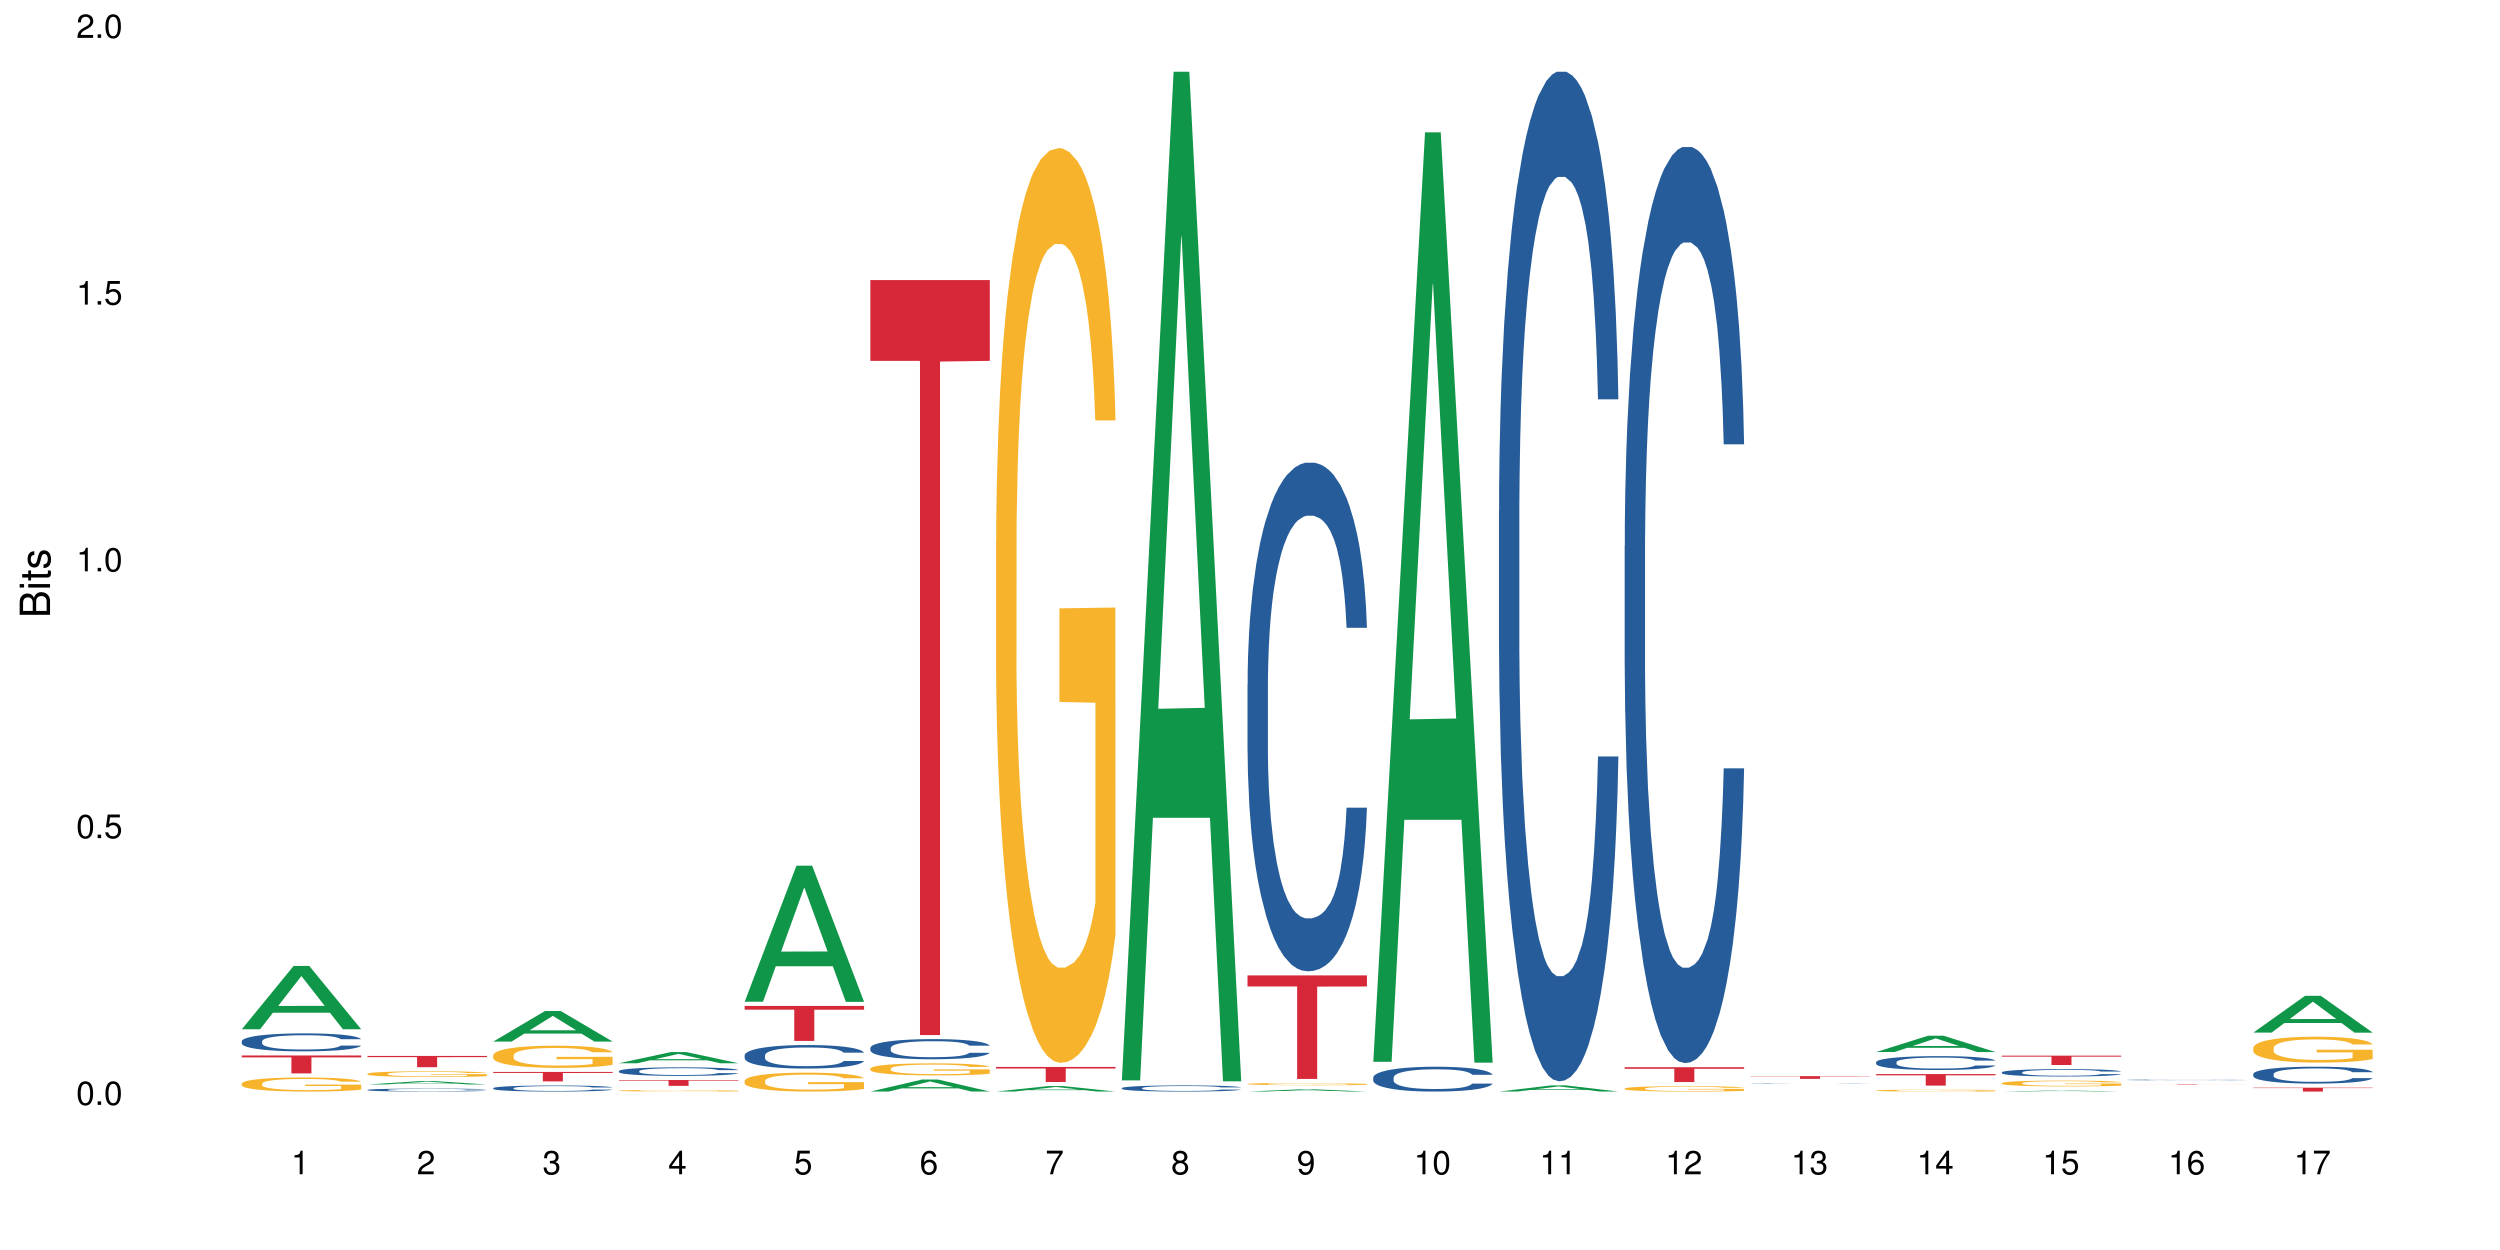 <?xml version="1.0" encoding="UTF-8"?>
<svg xmlns="http://www.w3.org/2000/svg" xmlns:xlink="http://www.w3.org/1999/xlink" width="720pt" height="360pt" viewBox="0 0 720 360" version="1.1">
<defs>
<g>
<symbol overflow="visible" id="glyph0-0">
<path style="stroke:none;" d=""/>
</symbol>
<symbol overflow="visible" id="glyph0-1">
<path style="stroke:none;" d="M 2.641 -6.797 C 2 -6.797 1.422 -6.531 1.078 -6.047 C 0.641 -5.453 0.406 -4.547 0.406 -3.297 C 0.406 -1 1.188 0.219 2.641 0.219 C 4.078 0.219 4.859 -1 4.859 -3.234 C 4.859 -4.562 4.656 -5.438 4.203 -6.047 C 3.844 -6.531 3.281 -6.797 2.641 -6.797 Z M 2.641 -6.047 C 3.547 -6.047 4 -5.125 4 -3.312 C 4 -1.375 3.562 -0.484 2.625 -0.484 C 1.734 -0.484 1.281 -1.422 1.281 -3.281 C 1.281 -5.141 1.734 -6.047 2.641 -6.047 Z M 2.641 -6.047 "/>
</symbol>
<symbol overflow="visible" id="glyph0-2">
<path style="stroke:none;" d="M 1.828 -1 L 0.828 -1 L 0.828 0 L 1.828 0 Z M 1.828 -1 "/>
</symbol>
<symbol overflow="visible" id="glyph0-3">
<path style="stroke:none;" d="M 4.562 -6.797 L 1.062 -6.797 L 0.547 -3.094 L 1.328 -3.094 C 1.719 -3.562 2.047 -3.734 2.578 -3.734 C 3.484 -3.734 4.062 -3.109 4.062 -2.094 C 4.062 -1.125 3.484 -0.531 2.578 -0.531 C 1.828 -0.531 1.375 -0.906 1.188 -1.672 L 0.328 -1.672 C 0.453 -1.109 0.547 -0.844 0.75 -0.594 C 1.125 -0.078 1.828 0.219 2.594 0.219 C 3.969 0.219 4.922 -0.781 4.922 -2.219 C 4.922 -3.562 4.031 -4.484 2.719 -4.484 C 2.25 -4.484 1.859 -4.359 1.469 -4.062 L 1.734 -5.969 L 4.562 -5.969 Z M 4.562 -6.797 "/>
</symbol>
<symbol overflow="visible" id="glyph0-4">
<path style="stroke:none;" d="M 2.484 -4.844 L 2.484 0 L 3.328 0 L 3.328 -6.797 L 2.766 -6.797 C 2.469 -5.75 2.281 -5.609 0.984 -5.453 L 0.984 -4.844 Z M 2.484 -4.844 "/>
</symbol>
<symbol overflow="visible" id="glyph0-5">
<path style="stroke:none;" d="M 4.859 -0.828 L 1.281 -0.828 C 1.359 -1.391 1.672 -1.75 2.5 -2.234 L 3.469 -2.75 C 4.406 -3.266 4.906 -3.969 4.906 -4.812 C 4.906 -5.375 4.672 -5.906 4.266 -6.266 C 3.859 -6.625 3.375 -6.797 2.719 -6.797 C 1.859 -6.797 1.219 -6.5 0.844 -5.922 C 0.609 -5.562 0.5 -5.125 0.484 -4.438 L 1.328 -4.438 C 1.359 -4.906 1.406 -5.188 1.531 -5.406 C 1.75 -5.812 2.188 -6.062 2.703 -6.062 C 3.469 -6.062 4.031 -5.516 4.031 -4.781 C 4.031 -4.25 3.719 -3.797 3.125 -3.438 L 2.234 -2.938 C 0.812 -2.141 0.406 -1.5 0.328 0 L 4.859 0 Z M 4.859 -0.828 "/>
</symbol>
<symbol overflow="visible" id="glyph0-6">
<path style="stroke:none;" d="M 2.125 -3.125 L 2.578 -3.125 C 3.516 -3.125 3.984 -2.703 3.984 -1.891 C 3.984 -1.031 3.469 -0.531 2.578 -0.531 C 1.656 -0.531 1.203 -0.984 1.156 -1.969 L 0.312 -1.969 C 0.344 -1.422 0.438 -1.078 0.609 -0.766 C 0.953 -0.109 1.625 0.219 2.547 0.219 C 3.953 0.219 4.859 -0.609 4.859 -1.906 C 4.859 -2.766 4.516 -3.25 3.703 -3.516 C 4.344 -3.766 4.656 -4.25 4.656 -4.938 C 4.656 -6.109 3.875 -6.797 2.578 -6.797 C 1.203 -6.797 0.484 -6.047 0.453 -4.609 L 1.297 -4.609 C 1.312 -5.016 1.344 -5.25 1.453 -5.453 C 1.641 -5.828 2.062 -6.062 2.594 -6.062 C 3.344 -6.062 3.797 -5.625 3.797 -4.906 C 3.797 -4.422 3.609 -4.141 3.25 -3.984 C 3.016 -3.891 2.719 -3.844 2.125 -3.844 Z M 2.125 -3.125 "/>
</symbol>
<symbol overflow="visible" id="glyph0-7">
<path style="stroke:none;" d="M 3.141 -1.625 L 3.141 0 L 3.984 0 L 3.984 -1.625 L 4.984 -1.625 L 4.984 -2.391 L 3.984 -2.391 L 3.984 -6.797 L 3.359 -6.797 L 0.266 -2.516 L 0.266 -1.625 Z M 3.141 -2.391 L 1 -2.391 L 3.141 -5.359 Z M 3.141 -2.391 "/>
</symbol>
<symbol overflow="visible" id="glyph0-8">
<path style="stroke:none;" d="M 4.781 -5.031 C 4.609 -6.141 3.891 -6.797 2.844 -6.797 C 2.094 -6.797 1.422 -6.438 1.031 -5.828 C 0.609 -5.172 0.406 -4.344 0.406 -3.094 C 0.406 -1.953 0.578 -1.234 0.984 -0.625 C 1.359 -0.078 1.953 0.219 2.703 0.219 C 3.984 0.219 4.922 -0.734 4.922 -2.078 C 4.922 -3.344 4.062 -4.234 2.844 -4.234 C 2.172 -4.234 1.641 -3.969 1.281 -3.469 C 1.281 -5.125 1.828 -6.047 2.797 -6.047 C 3.391 -6.047 3.797 -5.672 3.938 -5.031 Z M 2.734 -3.484 C 3.547 -3.484 4.062 -2.922 4.062 -2 C 4.062 -1.156 3.484 -0.531 2.703 -0.531 C 1.922 -0.531 1.328 -1.188 1.328 -2.047 C 1.328 -2.891 1.906 -3.484 2.734 -3.484 Z M 2.734 -3.484 "/>
</symbol>
<symbol overflow="visible" id="glyph0-9">
<path style="stroke:none;" d="M 4.984 -6.797 L 0.438 -6.797 L 0.438 -5.969 L 4.109 -5.969 C 2.5 -3.656 1.828 -2.234 1.328 0 L 2.219 0 C 2.594 -2.172 3.453 -4.047 4.984 -6.094 Z M 4.984 -6.797 "/>
</symbol>
<symbol overflow="visible" id="glyph0-10">
<path style="stroke:none;" d="M 3.75 -3.578 C 4.453 -4 4.688 -4.344 4.688 -4.984 C 4.688 -6.047 3.844 -6.797 2.641 -6.797 C 1.438 -6.797 0.594 -6.047 0.594 -4.984 C 0.594 -4.359 0.828 -4.016 1.516 -3.578 C 0.734 -3.203 0.359 -2.641 0.359 -1.891 C 0.359 -0.641 1.297 0.219 2.641 0.219 C 3.984 0.219 4.922 -0.641 4.922 -1.875 C 4.922 -2.641 4.531 -3.203 3.75 -3.578 Z M 2.641 -6.047 C 3.359 -6.047 3.812 -5.625 3.812 -4.969 C 3.812 -4.344 3.344 -3.922 2.641 -3.922 C 1.922 -3.922 1.453 -4.344 1.453 -4.984 C 1.453 -5.625 1.922 -6.047 2.641 -6.047 Z M 2.641 -3.203 C 3.484 -3.203 4.062 -2.672 4.062 -1.875 C 4.062 -1.062 3.484 -0.531 2.625 -0.531 C 1.797 -0.531 1.219 -1.078 1.219 -1.875 C 1.219 -2.672 1.797 -3.203 2.641 -3.203 Z M 2.641 -3.203 "/>
</symbol>
<symbol overflow="visible" id="glyph0-11">
<path style="stroke:none;" d="M 0.516 -1.547 C 0.672 -0.438 1.406 0.219 2.438 0.219 C 3.188 0.219 3.859 -0.141 4.266 -0.75 C 4.688 -1.406 4.891 -2.25 4.891 -3.484 C 4.891 -4.625 4.703 -5.359 4.312 -5.953 C 3.938 -6.5 3.344 -6.797 2.594 -6.797 C 1.297 -6.797 0.359 -5.844 0.359 -4.516 C 0.359 -3.25 1.234 -2.344 2.453 -2.344 C 3.094 -2.344 3.562 -2.578 4.016 -3.109 C 4 -1.453 3.469 -0.531 2.5 -0.531 C 1.906 -0.531 1.484 -0.906 1.359 -1.547 Z M 2.578 -6.062 C 3.375 -6.062 3.969 -5.406 3.969 -4.531 C 3.969 -3.688 3.375 -3.094 2.547 -3.094 C 1.734 -3.094 1.234 -3.672 1.234 -4.578 C 1.234 -5.438 1.797 -6.062 2.578 -6.062 Z M 2.578 -6.062 "/>
</symbol>
<symbol overflow="visible" id="glyph1-0">
<path style="stroke:none;" d=""/>
</symbol>
<symbol overflow="visible" id="glyph1-1">
<path style="stroke:none;" d="M 0 -0.953 L 0 -4.891 C 0 -5.719 -0.234 -6.344 -0.734 -6.797 C -1.188 -7.234 -1.812 -7.469 -2.5 -7.469 C -3.547 -7.469 -4.188 -7 -4.625 -5.875 C -4.984 -6.672 -5.641 -7.094 -6.531 -7.094 C -7.156 -7.094 -7.734 -6.859 -8.141 -6.391 C -8.562 -5.938 -8.75 -5.344 -8.75 -4.5 L -8.75 -0.953 Z M -4.984 -2.062 L -7.766 -2.062 L -7.766 -4.219 C -7.766 -4.844 -7.688 -5.203 -7.453 -5.5 C -7.219 -5.812 -6.859 -5.969 -6.375 -5.969 C -5.906 -5.969 -5.531 -5.812 -5.297 -5.5 C -5.062 -5.203 -4.984 -4.844 -4.984 -4.219 Z M -0.984 -2.062 L -4 -2.062 L -4 -4.781 C -4 -5.328 -3.859 -5.688 -3.578 -5.953 C -3.297 -6.219 -2.922 -6.359 -2.484 -6.359 C -2.062 -6.359 -1.688 -6.219 -1.406 -5.953 C -1.109 -5.688 -0.984 -5.328 -0.984 -4.781 Z M -0.984 -2.062 "/>
</symbol>
<symbol overflow="visible" id="glyph1-2">
<path style="stroke:none;" d="M -6.281 -1.797 L -6.281 -0.797 L 0 -0.797 L 0 -1.797 Z M -8.75 -1.797 L -8.75 -0.797 L -7.484 -0.797 L -7.484 -1.797 Z M -8.75 -1.797 "/>
</symbol>
<symbol overflow="visible" id="glyph1-3">
<path style="stroke:none;" d="M -6.281 -3.047 L -6.281 -2.016 L -8.016 -2.016 L -8.016 -1.016 L -6.281 -1.016 L -6.281 -0.172 L -5.469 -0.172 L -5.469 -1.016 L -0.719 -1.016 C -0.078 -1.016 0.281 -1.453 0.281 -2.234 C 0.281 -2.469 0.25 -2.719 0.188 -3.047 L -0.641 -3.047 C -0.609 -2.922 -0.594 -2.766 -0.594 -2.562 C -0.594 -2.141 -0.719 -2.016 -1.156 -2.016 L -5.469 -2.016 L -5.469 -3.047 Z M -6.281 -3.047 "/>
</symbol>
<symbol overflow="visible" id="glyph1-4">
<path style="stroke:none;" d="M -4.531 -5.25 C -5.766 -5.25 -6.469 -4.422 -6.469 -2.969 C -6.469 -1.516 -5.719 -0.562 -4.547 -0.562 C -3.562 -0.562 -3.094 -1.062 -2.734 -2.562 L -2.516 -3.484 C -2.344 -4.188 -2.094 -4.469 -1.625 -4.469 C -1.047 -4.469 -0.641 -3.875 -0.641 -3 C -0.641 -2.453 -0.797 -2 -1.062 -1.75 C -1.25 -1.594 -1.422 -1.531 -1.875 -1.469 L -1.875 -0.406 C -0.422 -0.453 0.281 -1.266 0.281 -2.922 C 0.281 -4.5 -0.5 -5.516 -1.719 -5.516 C -2.656 -5.516 -3.172 -4.984 -3.469 -3.734 L -3.703 -2.766 C -3.891 -1.953 -4.156 -1.609 -4.594 -1.609 C -5.172 -1.609 -5.547 -2.125 -5.547 -2.938 C -5.547 -3.75 -5.203 -4.172 -4.531 -4.203 Z M -4.531 -5.25 "/>
</symbol>
</g>
</defs>
<g id="surface68870">
<rect x="0" y="0" width="720" height="360" style="fill:rgb(100%,100%,100%);fill-opacity:1;stroke:none;"/>
<path style=" stroke:none;fill-rule:nonzero;fill:rgb(6.275%,58.824%,28.235%);fill-opacity:1;" d="M 69.629 296.422 L 69.668 296.402 L 84.551 278.191 L 89.07 278.191 L 104.027 296.438 L 98.77 296.438 L 95.023 291.676 L 78.598 291.676 L 74.922 296.422 L 69.629 296.422 L 80.176 289.707 L 93.516 289.688 L 86.863 281.172 L 86.789 281.156 L 86.719 281.207 L 80.141 289.688 L 80.176 289.707 Z M 69.629 296.422 "/>
<path style=" stroke:none;fill-rule:nonzero;fill:rgb(14.51%,36.078%,60%);fill-opacity:1;" d="M 69.629 299.867 L 69.672 299.863 L 69.672 299.75 L 69.797 299.57 L 70.09 299.344 L 70.383 299.188 L 71.141 298.91 L 72.188 298.641 L 73.277 298.43 L 74.074 298.309 L 74.789 298.215 L 76.426 298.039 L 77.473 297.949 L 78.605 297.867 L 79.992 297.789 L 80.996 297.742 L 83.262 297.664 L 84.941 297.633 L 86.242 297.617 L 89.051 297.617 L 90.73 297.637 L 91.945 297.66 L 93.289 297.699 L 94.422 297.742 L 96.391 297.844 L 98.152 297.977 L 98.949 298.055 L 100.207 298.199 L 101.172 298.34 L 101.844 298.465 L 102.602 298.641 L 103.27 298.852 L 103.773 299.094 L 104.027 299.297 L 98.152 299.297 L 97.859 299.105 L 97.523 298.961 L 96.895 298.766 L 96.266 298.629 L 95.387 298.492 L 94.586 298.402 L 93.496 298.312 L 92.531 298.258 L 91.527 298.215 L 90.562 298.184 L 88.715 298.156 L 86.574 298.156 L 85.777 298.168 L 84.145 298.203 L 83.262 298.238 L 82.004 298.305 L 81.121 298.363 L 80.074 298.461 L 79.359 298.539 L 78.48 298.664 L 77.852 298.773 L 77.137 298.926 L 76.719 299.047 L 76.34 299.18 L 76.004 299.336 L 75.754 299.5 L 75.586 299.676 L 75.5 299.844 L 75.5 300.578 L 75.586 300.746 L 75.797 300.945 L 76.34 301.234 L 77.137 301.484 L 78.062 301.684 L 78.941 301.824 L 79.445 301.891 L 80.117 301.969 L 81.164 302.062 L 82.676 302.156 L 83.555 302.195 L 84.898 302.23 L 86.281 302.25 L 88.129 302.25 L 89.766 302.23 L 90.855 302.207 L 91.988 302.172 L 93.539 302.09 L 94.504 302.016 L 95.344 301.926 L 95.973 301.836 L 96.391 301.758 L 97.02 301.613 L 97.523 301.453 L 97.902 301.285 L 98.152 301.125 L 104.027 301.125 L 103.773 301.316 L 103.398 301.5 L 103.02 301.637 L 102.434 301.801 L 101.762 301.949 L 100.797 302.113 L 100 302.223 L 98.949 302.34 L 97.984 302.43 L 96.938 302.512 L 95.387 302.605 L 94.379 302.652 L 93.289 302.695 L 91.988 302.734 L 90.352 302.766 L 88.59 302.785 L 86.953 302.789 L 85.191 302.781 L 83.891 302.762 L 82.172 302.719 L 80.031 302.633 L 78.48 302.543 L 77.266 302.453 L 76.215 302.359 L 75.039 302.23 L 73.531 302.023 L 72.609 301.863 L 71.977 301.73 L 71.266 301.547 L 70.762 301.379 L 70.176 301.117 L 69.754 300.781 L 69.629 300.52 Z M 69.629 299.867 "/>
<path style=" stroke:none;fill-rule:nonzero;fill:rgb(96.863%,70.196%,16.863%);fill-opacity:1;" d="M 69.629 312.055 L 69.672 312.051 L 69.672 311.977 L 69.84 311.812 L 70.258 311.582 L 70.805 311.395 L 71.391 311.246 L 71.77 311.168 L 72.398 311.055 L 72.941 310.977 L 74.328 310.809 L 76.09 310.652 L 77.055 310.586 L 78.145 310.523 L 79.695 310.453 L 80.41 310.426 L 82.59 310.367 L 85.066 310.332 L 87.793 310.32 L 89.051 310.324 L 90.77 310.34 L 93.121 310.379 L 94.461 310.418 L 95.512 310.453 L 96.602 310.5 L 97.945 310.574 L 99.203 310.664 L 100.207 310.754 L 101.215 310.863 L 102.055 310.98 L 102.766 311.113 L 103.398 311.266 L 103.773 311.395 L 104.027 311.527 L 98.195 311.527 L 97.859 311.395 L 97.48 311.297 L 96.852 311.176 L 96.223 311.086 L 95.594 311.016 L 94.422 310.918 L 93.414 310.859 L 92.156 310.809 L 90.938 310.773 L 89.555 310.754 L 88.715 310.746 L 86.492 310.746 L 84.48 310.77 L 83.305 310.801 L 82.465 310.832 L 81.289 310.887 L 80.578 310.93 L 80.156 310.961 L 78.898 311.074 L 78.062 311.18 L 77.598 311.25 L 77.012 311.359 L 76.594 311.461 L 76.133 311.605 L 75.879 311.719 L 75.543 311.969 L 75.5 312.637 L 75.629 312.777 L 75.879 312.93 L 76.215 313.062 L 76.719 313.203 L 77.223 313.309 L 78.102 313.453 L 78.859 313.551 L 79.445 313.613 L 80.578 313.711 L 81.039 313.746 L 82.129 313.812 L 83.262 313.863 L 84.645 313.91 L 85.695 313.93 L 87.371 313.949 L 89.512 313.949 L 92.027 313.926 L 93.625 313.898 L 94.715 313.867 L 95.426 313.84 L 96.309 313.801 L 96.938 313.766 L 97.523 313.723 L 98.238 313.66 L 98.238 312.777 L 87.875 312.773 L 87.875 312.359 L 103.984 312.355 L 104.027 313.801 L 103.145 313.902 L 102.055 313.996 L 101.004 314.07 L 99.914 314.133 L 98.363 314.203 L 97.105 314.25 L 95.176 314.301 L 93.414 314.332 L 91.566 314.355 L 89.934 314.367 L 88.004 314.371 L 86.281 314.363 L 84.438 314.34 L 82.969 314.312 L 81.625 314.273 L 80.285 314.227 L 78.605 314.148 L 77.516 314.086 L 76.383 314.008 L 75.25 313.914 L 74.242 313.816 L 73.574 313.738 L 72.902 313.648 L 72.188 313.539 L 71.516 313.414 L 71.012 313.297 L 70.551 313.168 L 70.215 313.047 L 69.883 312.879 L 69.715 312.746 L 69.629 312.633 Z M 69.629 312.055 "/>
<path style=" stroke:none;fill-rule:nonzero;fill:rgb(83.922%,15.686%,22.353%);fill-opacity:1;" d="M 69.629 303.969 L 104.027 303.969 L 104.027 304.523 L 89.691 304.527 L 89.691 309.141 L 83.922 309.141 L 83.922 304.531 L 83.84 304.523 L 69.629 304.523 Z M 69.629 303.969 "/>
<path style=" stroke:none;fill-rule:nonzero;fill:rgb(6.275%,58.824%,28.235%);fill-opacity:1;" d="M 105.836 312.332 L 105.871 312.332 L 120.758 311.359 L 125.277 311.359 L 140.234 312.332 L 134.977 312.332 L 131.23 312.078 L 114.805 312.078 L 111.129 312.332 L 105.836 312.332 L 116.383 311.973 L 129.723 311.973 L 123.07 311.52 L 122.996 311.52 L 122.926 311.523 L 116.348 311.973 L 116.383 311.973 Z M 105.836 312.332 "/>
<path style=" stroke:none;fill-rule:nonzero;fill:rgb(14.51%,36.078%,60%);fill-opacity:1;" d="M 105.836 313.887 L 105.879 313.887 L 105.879 313.867 L 106.004 313.836 L 106.297 313.797 L 106.59 313.773 L 107.348 313.727 L 108.395 313.684 L 109.484 313.648 L 110.281 313.625 L 110.996 313.609 L 112.633 313.582 L 113.68 313.566 L 114.812 313.555 L 116.195 313.539 L 117.203 313.531 L 119.469 313.52 L 121.148 313.516 L 122.449 313.512 L 125.258 313.512 L 126.938 313.516 L 128.152 313.52 L 129.496 313.527 L 130.629 313.531 L 132.598 313.551 L 134.359 313.57 L 135.156 313.586 L 136.414 313.609 L 137.379 313.633 L 138.051 313.652 L 138.809 313.684 L 139.477 313.719 L 139.98 313.758 L 140.234 313.789 L 134.359 313.789 L 134.066 313.758 L 133.73 313.734 L 133.102 313.703 L 132.473 313.68 L 131.59 313.656 L 130.793 313.641 L 129.703 313.629 L 128.738 313.617 L 127.734 313.609 L 126.77 313.605 L 124.922 313.602 L 121.984 313.602 L 120.352 313.609 L 119.469 313.613 L 118.211 313.625 L 117.328 313.637 L 116.281 313.652 L 115.566 313.664 L 114.688 313.688 L 114.059 313.703 L 113.344 313.73 L 112.926 313.75 L 112.547 313.77 L 112.211 313.797 L 111.961 313.824 L 111.793 313.855 L 111.707 313.883 L 111.707 314.004 L 111.793 314.031 L 112.004 314.066 L 112.547 314.113 L 113.344 314.152 L 114.27 314.188 L 115.148 314.211 L 115.652 314.223 L 116.324 314.234 L 117.371 314.25 L 118.883 314.266 L 119.762 314.273 L 121.105 314.277 L 122.488 314.281 L 124.336 314.281 L 125.973 314.277 L 127.062 314.273 L 128.195 314.27 L 129.746 314.254 L 130.711 314.242 L 131.551 314.227 L 132.18 314.211 L 132.598 314.199 L 133.227 314.176 L 133.73 314.148 L 134.109 314.121 L 134.359 314.094 L 140.234 314.094 L 139.98 314.125 L 139.605 314.156 L 139.227 314.18 L 138.641 314.207 L 137.969 314.23 L 137.004 314.258 L 136.207 314.277 L 135.156 314.297 L 134.191 314.312 L 133.145 314.324 L 131.59 314.34 L 130.586 314.348 L 129.496 314.355 L 128.195 314.359 L 126.559 314.367 L 124.797 314.371 L 123.16 314.371 L 121.398 314.367 L 120.098 314.367 L 118.379 314.359 L 116.238 314.344 L 114.688 314.328 L 113.469 314.316 L 112.422 314.301 L 111.246 314.277 L 109.738 314.242 L 108.816 314.219 L 108.184 314.195 L 107.473 314.164 L 106.969 314.137 L 106.383 314.094 L 105.961 314.039 L 105.836 313.992 Z M 105.836 313.887 "/>
<path style=" stroke:none;fill-rule:nonzero;fill:rgb(96.863%,70.196%,16.863%);fill-opacity:1;" d="M 105.836 309.238 L 105.879 309.234 L 105.879 309.207 L 106.047 309.137 L 106.465 309.043 L 107.012 308.969 L 107.598 308.906 L 107.977 308.875 L 108.605 308.832 L 109.148 308.797 L 110.535 308.73 L 112.297 308.668 L 113.262 308.641 L 114.352 308.613 L 115.902 308.586 L 116.617 308.574 L 118.797 308.551 L 121.273 308.535 L 124 308.531 L 125.258 308.531 L 126.977 308.539 L 129.328 308.555 L 130.668 308.57 L 131.719 308.586 L 132.809 308.605 L 134.152 308.633 L 135.41 308.672 L 136.414 308.707 L 137.422 308.754 L 138.262 308.801 L 138.973 308.852 L 139.605 308.918 L 139.98 308.969 L 140.234 309.023 L 134.402 309.023 L 134.066 308.969 L 133.688 308.93 L 133.059 308.879 L 132.43 308.844 L 131.801 308.812 L 130.629 308.773 L 129.621 308.75 L 128.363 308.73 L 127.145 308.715 L 125.762 308.707 L 124.922 308.703 L 122.699 308.703 L 120.688 308.715 L 119.512 308.727 L 118.672 308.738 L 117.496 308.762 L 116.785 308.777 L 116.363 308.793 L 115.105 308.84 L 114.27 308.879 L 113.805 308.91 L 113.219 308.953 L 112.801 308.996 L 112.34 309.055 L 112.086 309.102 L 111.75 309.203 L 111.707 309.473 L 111.836 309.531 L 112.086 309.594 L 112.422 309.648 L 112.926 309.703 L 113.43 309.75 L 114.309 309.809 L 115.066 309.848 L 115.652 309.871 L 116.785 309.914 L 117.246 309.926 L 118.336 309.953 L 119.469 309.977 L 120.852 309.992 L 121.902 310.004 L 123.578 310.008 L 125.719 310.008 L 128.234 310 L 129.828 309.988 L 130.922 309.977 L 131.633 309.965 L 132.516 309.949 L 133.145 309.934 L 133.73 309.918 L 134.445 309.891 L 134.445 309.531 L 124.082 309.531 L 124.082 309.359 L 140.191 309.359 L 140.234 309.949 L 139.352 309.988 L 138.262 310.027 L 137.211 310.059 L 136.121 310.086 L 134.57 310.113 L 133.312 310.133 L 131.383 310.152 L 129.621 310.168 L 127.773 310.176 L 126.137 310.18 L 122.488 310.18 L 120.645 310.168 L 119.176 310.156 L 117.832 310.141 L 116.492 310.121 L 114.812 310.09 L 113.723 310.066 L 112.59 310.035 L 111.457 309.996 L 110.449 309.957 L 109.781 309.922 L 109.109 309.887 L 108.395 309.844 L 107.723 309.789 L 107.219 309.742 L 106.758 309.691 L 106.422 309.641 L 106.09 309.574 L 105.922 309.52 L 105.836 309.473 Z M 105.836 309.238 "/>
<path style=" stroke:none;fill-rule:nonzero;fill:rgb(83.922%,15.686%,22.353%);fill-opacity:1;" d="M 105.836 304.113 L 140.234 304.113 L 140.234 304.461 L 125.898 304.465 L 125.898 307.352 L 120.129 307.352 L 120.129 304.469 L 120.047 304.461 L 105.836 304.461 Z M 105.836 304.113 "/>
<path style=" stroke:none;fill-rule:nonzero;fill:rgb(6.275%,58.824%,28.235%);fill-opacity:1;" d="M 142.043 299.973 L 142.078 299.965 L 156.965 291.16 L 161.484 291.16 L 176.441 299.98 L 171.184 299.98 L 167.438 297.68 L 151.012 297.68 L 147.336 299.973 L 142.043 299.973 L 152.59 296.727 L 165.93 296.719 L 159.277 292.602 L 159.203 292.594 L 159.133 292.617 L 152.555 296.719 L 152.59 296.727 Z M 142.043 299.973 "/>
<path style=" stroke:none;fill-rule:nonzero;fill:rgb(14.51%,36.078%,60%);fill-opacity:1;" d="M 142.043 313.383 L 142.086 313.383 L 142.086 313.344 L 142.211 313.281 L 142.504 313.207 L 142.797 313.152 L 143.555 313.059 L 144.602 312.969 L 145.691 312.898 L 146.488 312.855 L 147.203 312.824 L 148.84 312.766 L 149.887 312.734 L 151.02 312.707 L 152.402 312.68 L 153.41 312.664 L 155.676 312.641 L 157.355 312.629 L 158.652 312.625 L 161.465 312.625 L 163.145 312.629 L 164.359 312.637 L 165.703 312.652 L 166.832 312.664 L 168.805 312.699 L 170.566 312.746 L 171.363 312.77 L 172.621 312.82 L 173.586 312.867 L 174.258 312.91 L 175.012 312.969 L 175.684 313.039 L 176.188 313.121 L 176.441 313.191 L 170.566 313.191 L 170.273 313.125 L 169.938 313.078 L 169.309 313.012 L 168.68 312.965 L 167.797 312.918 L 167 312.887 L 165.91 312.859 L 164.945 312.84 L 163.941 312.824 L 162.977 312.816 L 161.129 312.805 L 158.988 312.805 L 158.191 312.809 L 156.559 312.82 L 155.676 312.832 L 154.418 312.855 L 153.535 312.875 L 152.488 312.906 L 151.773 312.934 L 150.895 312.977 L 150.266 313.012 L 149.551 313.066 L 149.133 313.105 L 148.754 313.152 L 148.418 313.203 L 148.168 313.258 L 148 313.316 L 147.914 313.375 L 147.914 313.625 L 148 313.68 L 148.211 313.746 L 148.754 313.844 L 149.551 313.93 L 150.473 313.996 L 151.355 314.043 L 151.859 314.066 L 152.531 314.094 L 153.578 314.125 L 155.09 314.156 L 155.969 314.168 L 157.312 314.184 L 158.695 314.188 L 160.543 314.188 L 162.18 314.184 L 163.27 314.176 L 164.402 314.16 L 165.953 314.133 L 166.918 314.109 L 167.758 314.078 L 168.387 314.047 L 168.805 314.023 L 169.434 313.973 L 169.938 313.918 L 170.316 313.863 L 170.566 313.809 L 176.441 313.809 L 176.188 313.871 L 175.812 313.934 L 175.434 313.98 L 174.848 314.035 L 174.176 314.086 L 173.211 314.141 L 172.414 314.18 L 171.363 314.219 L 170.398 314.25 L 169.352 314.277 L 167.797 314.309 L 166.793 314.324 L 165.703 314.34 L 164.402 314.352 L 162.766 314.363 L 161.004 314.367 L 159.367 314.371 L 157.605 314.367 L 156.305 314.359 L 154.586 314.348 L 152.445 314.316 L 150.895 314.289 L 149.676 314.258 L 148.629 314.227 L 147.453 314.184 L 145.945 314.113 L 145.02 314.059 L 144.391 314.012 L 143.68 313.949 L 143.176 313.895 L 142.59 313.805 L 142.168 313.691 L 142.043 313.605 Z M 142.043 313.383 "/>
<path style=" stroke:none;fill-rule:nonzero;fill:rgb(96.863%,70.196%,16.863%);fill-opacity:1;" d="M 142.043 303.895 L 142.086 303.887 L 142.086 303.77 L 142.254 303.508 L 142.672 303.148 L 143.219 302.852 L 143.805 302.617 L 144.184 302.496 L 144.812 302.32 L 145.355 302.191 L 146.742 301.93 L 148.504 301.684 L 149.469 301.578 L 150.559 301.48 L 152.109 301.371 L 152.824 301.328 L 155.004 301.234 L 157.48 301.176 L 160.207 301.16 L 161.465 301.164 L 163.184 301.188 L 165.535 301.254 L 166.875 301.312 L 167.926 301.371 L 169.016 301.445 L 170.359 301.562 L 171.617 301.703 L 172.621 301.844 L 173.629 302.016 L 174.469 302.203 L 175.18 302.406 L 175.812 302.652 L 176.188 302.855 L 176.441 303.059 L 170.609 303.059 L 170.273 302.855 L 169.895 302.699 L 169.266 302.508 L 168.637 302.367 L 168.008 302.254 L 166.832 302.105 L 165.828 302.012 L 164.57 301.93 L 163.352 301.875 L 161.969 301.844 L 161.129 301.832 L 158.906 301.832 L 156.891 301.871 L 155.719 301.918 L 154.879 301.965 L 153.703 302.051 L 152.992 302.121 L 152.57 302.168 L 151.312 302.348 L 150.473 302.512 L 150.012 302.621 L 149.426 302.797 L 149.008 302.953 L 148.547 303.188 L 148.293 303.363 L 147.957 303.758 L 147.914 304.809 L 148.043 305.031 L 148.293 305.27 L 148.629 305.477 L 149.133 305.699 L 149.637 305.867 L 150.516 306.098 L 151.273 306.246 L 151.859 306.348 L 152.992 306.504 L 153.453 306.555 L 154.543 306.66 L 155.676 306.742 L 157.059 306.812 L 158.109 306.848 L 159.785 306.879 L 161.926 306.879 L 164.441 306.844 L 166.035 306.797 L 167.129 306.75 L 167.84 306.707 L 168.723 306.645 L 169.352 306.586 L 169.938 306.523 L 170.652 306.422 L 170.652 305.031 L 160.289 305.023 L 160.289 304.371 L 176.398 304.367 L 176.441 306.645 L 175.559 306.801 L 174.469 306.953 L 173.418 307.07 L 172.328 307.168 L 170.777 307.277 L 169.52 307.348 L 167.59 307.43 L 165.828 307.484 L 163.98 307.52 L 162.344 307.535 L 160.418 307.543 L 158.695 307.531 L 156.852 307.496 L 155.383 307.449 L 154.039 307.391 L 152.699 307.312 L 151.02 307.191 L 149.93 307.094 L 148.797 306.969 L 147.664 306.824 L 146.656 306.668 L 145.984 306.547 L 145.316 306.406 L 144.602 306.23 L 143.93 306.031 L 143.426 305.852 L 142.965 305.648 L 142.629 305.457 L 142.293 305.191 L 142.129 304.984 L 142.043 304.801 Z M 142.043 303.895 "/>
<path style=" stroke:none;fill-rule:nonzero;fill:rgb(83.922%,15.686%,22.353%);fill-opacity:1;" d="M 142.043 308.723 L 176.441 308.723 L 176.441 309.012 L 162.105 309.016 L 162.105 311.445 L 156.336 311.445 L 156.336 309.02 L 156.254 309.012 L 142.043 309.012 Z M 142.043 308.723 "/>
<path style=" stroke:none;fill-rule:nonzero;fill:rgb(6.275%,58.824%,28.235%);fill-opacity:1;" d="M 178.25 306.211 L 178.285 306.207 L 193.172 303 L 197.691 303 L 212.648 306.211 L 207.391 306.211 L 203.645 305.375 L 187.219 305.375 L 183.543 306.211 L 178.25 306.211 L 188.797 305.027 L 202.137 305.023 L 195.484 303.523 L 195.41 303.52 L 195.34 303.531 L 188.762 305.023 L 188.797 305.027 Z M 178.25 306.211 "/>
<path style=" stroke:none;fill-rule:nonzero;fill:rgb(14.51%,36.078%,60%);fill-opacity:1;" d="M 178.25 308.461 L 178.293 308.461 L 178.293 308.406 L 178.418 308.32 L 178.711 308.215 L 179.004 308.141 L 179.762 308.008 L 180.809 307.879 L 181.898 307.777 L 182.695 307.719 L 183.41 307.676 L 185.047 307.594 L 186.094 307.551 L 187.227 307.512 L 188.609 307.473 L 189.617 307.449 L 191.883 307.414 L 193.562 307.398 L 194.859 307.391 L 197.672 307.391 L 199.348 307.402 L 200.566 307.414 L 201.91 307.43 L 203.039 307.449 L 205.012 307.5 L 206.773 307.562 L 207.57 307.598 L 208.828 307.668 L 209.793 307.734 L 210.465 307.793 L 211.219 307.879 L 211.891 307.98 L 212.395 308.094 L 212.648 308.191 L 206.773 308.191 L 206.48 308.102 L 206.145 308.031 L 205.516 307.938 L 204.887 307.875 L 204.004 307.809 L 203.207 307.766 L 202.117 307.723 L 201.152 307.695 L 200.148 307.676 L 199.184 307.66 L 197.336 307.648 L 195.195 307.648 L 194.398 307.652 L 192.766 307.672 L 191.883 307.688 L 190.625 307.719 L 189.742 307.746 L 188.695 307.793 L 187.98 307.832 L 187.102 307.891 L 186.473 307.941 L 185.758 308.016 L 185.34 308.07 L 184.961 308.133 L 184.625 308.207 L 184.375 308.289 L 184.207 308.371 L 184.121 308.453 L 184.121 308.801 L 184.207 308.883 L 184.418 308.977 L 184.961 309.113 L 185.758 309.23 L 186.68 309.324 L 187.562 309.395 L 188.066 309.426 L 188.738 309.461 L 189.785 309.508 L 191.297 309.551 L 192.176 309.57 L 193.52 309.586 L 194.902 309.598 L 196.75 309.598 L 198.387 309.586 L 199.477 309.574 L 200.609 309.559 L 202.16 309.52 L 203.125 309.484 L 203.965 309.441 L 204.594 309.398 L 205.012 309.363 L 205.641 309.293 L 206.145 309.215 L 206.523 309.137 L 206.773 309.062 L 212.648 309.062 L 212.395 309.152 L 212.016 309.238 L 211.641 309.305 L 211.055 309.383 L 210.383 309.453 L 209.418 309.531 L 208.621 309.582 L 207.57 309.641 L 206.605 309.68 L 205.559 309.719 L 204.004 309.766 L 203 309.789 L 201.91 309.809 L 200.609 309.824 L 198.973 309.84 L 197.211 309.852 L 195.574 309.852 L 193.812 309.848 L 192.512 309.84 L 190.793 309.82 L 188.652 309.777 L 187.102 309.734 L 185.883 309.691 L 184.836 309.648 L 183.66 309.586 L 182.152 309.488 L 181.227 309.41 L 180.598 309.348 L 179.887 309.262 L 179.383 309.184 L 178.797 309.055 L 178.375 308.898 L 178.25 308.773 Z M 178.25 308.461 "/>
<path style=" stroke:none;fill-rule:nonzero;fill:rgb(96.863%,70.196%,16.863%);fill-opacity:1;" d="M 178.25 314.113 L 178.293 314.113 L 178.293 314.105 L 178.461 314.086 L 178.879 314.059 L 179.426 314.039 L 180.012 314.023 L 180.391 314.012 L 181.02 314 L 181.562 313.992 L 182.949 313.973 L 184.711 313.957 L 185.676 313.949 L 186.766 313.941 L 188.316 313.934 L 189.031 313.93 L 191.211 313.926 L 193.688 313.918 L 197.672 313.918 L 199.391 313.922 L 201.742 313.926 L 203.082 313.93 L 204.133 313.934 L 205.223 313.938 L 206.562 313.945 L 207.824 313.957 L 208.828 313.969 L 209.836 313.98 L 210.676 313.992 L 211.387 314.008 L 212.016 314.023 L 212.395 314.039 L 212.648 314.055 L 206.816 314.055 L 206.48 314.039 L 206.102 314.027 L 204.844 314.004 L 204.215 313.996 L 203.039 313.984 L 202.035 313.98 L 200.777 313.973 L 199.559 313.969 L 198.176 313.969 L 197.336 313.965 L 195.113 313.965 L 193.098 313.969 L 191.926 313.973 L 191.086 313.977 L 189.91 313.98 L 189.199 313.988 L 188.777 313.988 L 187.52 314.004 L 186.68 314.016 L 186.219 314.023 L 185.633 314.035 L 185.215 314.047 L 184.754 314.062 L 184.5 314.074 L 184.164 314.102 L 184.121 314.176 L 184.25 314.191 L 184.5 314.211 L 184.836 314.223 L 185.844 314.254 L 186.723 314.27 L 187.48 314.277 L 188.066 314.285 L 189.199 314.297 L 189.66 314.301 L 190.75 314.309 L 191.883 314.312 L 193.266 314.32 L 194.316 314.32 L 195.992 314.324 L 198.133 314.324 L 200.648 314.32 L 202.242 314.316 L 203.336 314.316 L 204.047 314.312 L 204.93 314.309 L 205.559 314.305 L 206.145 314.297 L 206.859 314.293 L 206.859 314.191 L 196.496 314.191 L 196.496 314.145 L 212.605 314.145 L 212.648 314.309 L 211.766 314.316 L 210.676 314.328 L 209.625 314.336 L 208.535 314.344 L 206.984 314.352 L 205.727 314.355 L 203.797 314.363 L 202.035 314.367 L 200.188 314.367 L 198.551 314.371 L 194.902 314.371 L 193.059 314.367 L 191.59 314.363 L 190.246 314.359 L 188.906 314.355 L 187.227 314.348 L 186.137 314.34 L 185.004 314.332 L 183.871 314.32 L 182.191 314.301 L 181.523 314.289 L 180.809 314.277 L 180.137 314.266 L 179.633 314.25 L 179.172 314.238 L 178.836 314.223 L 178.5 314.203 L 178.336 314.188 L 178.25 314.176 Z M 178.25 314.113 "/>
<path style=" stroke:none;fill-rule:nonzero;fill:rgb(83.922%,15.686%,22.353%);fill-opacity:1;" d="M 178.25 311.031 L 212.648 311.031 L 212.648 311.215 L 198.312 311.215 L 198.312 312.738 L 192.543 312.738 L 192.543 311.219 L 192.461 311.215 L 178.25 311.215 Z M 178.25 311.031 "/>
<path style=" stroke:none;fill-rule:nonzero;fill:rgb(6.275%,58.824%,28.235%);fill-opacity:1;" d="M 214.457 288.496 L 214.492 288.461 L 229.379 249.305 L 233.898 249.305 L 248.855 288.535 L 243.598 288.535 L 239.852 278.293 L 223.422 278.293 L 219.75 288.496 L 214.457 288.496 L 225.004 274.059 L 238.344 274.02 L 231.691 255.715 L 231.617 255.676 L 231.547 255.785 L 224.969 274.02 L 225.004 274.059 Z M 214.457 288.496 "/>
<path style=" stroke:none;fill-rule:nonzero;fill:rgb(14.51%,36.078%,60%);fill-opacity:1;" d="M 214.457 303.922 L 214.5 303.914 L 214.5 303.766 L 214.625 303.531 L 214.918 303.234 L 215.211 303.031 L 215.969 302.664 L 217.016 302.312 L 218.105 302.039 L 218.902 301.879 L 219.617 301.754 L 221.254 301.527 L 222.301 301.41 L 223.434 301.305 L 224.816 301.199 L 225.824 301.137 L 228.09 301.039 L 229.77 300.996 L 231.066 300.977 L 233.879 300.977 L 235.555 301 L 236.773 301.031 L 238.117 301.082 L 239.246 301.137 L 241.219 301.273 L 242.98 301.445 L 243.777 301.547 L 245.035 301.738 L 246 301.922 L 246.672 302.082 L 247.426 302.312 L 248.098 302.59 L 248.602 302.906 L 248.855 303.172 L 242.98 303.172 L 242.688 302.926 L 242.352 302.734 L 241.723 302.48 L 241.094 302.301 L 240.211 302.121 L 239.414 302.004 L 238.324 301.887 L 237.359 301.812 L 236.352 301.754 L 235.391 301.719 L 233.543 301.68 L 231.402 301.68 L 230.605 301.695 L 228.973 301.742 L 228.09 301.785 L 226.832 301.875 L 225.949 301.953 L 224.902 302.078 L 224.188 302.184 L 223.309 302.344 L 222.68 302.484 L 221.965 302.691 L 221.547 302.844 L 221.168 303.02 L 220.832 303.223 L 220.582 303.438 L 220.414 303.668 L 220.328 303.891 L 220.328 304.852 L 220.414 305.074 L 220.625 305.332 L 221.168 305.711 L 221.965 306.039 L 222.887 306.297 L 223.77 306.484 L 224.273 306.57 L 224.945 306.668 L 225.992 306.793 L 227.504 306.918 L 228.383 306.965 L 229.727 307.016 L 231.109 307.039 L 232.957 307.039 L 234.59 307.016 L 235.684 306.984 L 236.816 306.934 L 238.367 306.832 L 239.332 306.73 L 240.172 306.613 L 240.801 306.496 L 241.219 306.398 L 241.848 306.207 L 242.352 305.996 L 242.73 305.777 L 242.98 305.566 L 248.855 305.566 L 248.602 305.816 L 248.223 306.055 L 247.848 306.234 L 247.258 306.453 L 246.59 306.645 L 245.625 306.859 L 244.828 307.004 L 243.777 307.156 L 242.812 307.277 L 241.766 307.383 L 240.211 307.504 L 239.207 307.566 L 238.117 307.621 L 236.816 307.672 L 235.18 307.715 L 233.418 307.738 L 231.781 307.746 L 230.02 307.734 L 228.719 307.707 L 227 307.652 L 224.859 307.543 L 223.309 307.426 L 222.09 307.305 L 221.043 307.184 L 219.867 307.016 L 218.359 306.742 L 217.434 306.531 L 216.805 306.359 L 216.094 306.117 L 215.59 305.902 L 215.004 305.555 L 214.582 305.117 L 214.457 304.777 Z M 214.457 303.922 "/>
<path style=" stroke:none;fill-rule:nonzero;fill:rgb(96.863%,70.196%,16.863%);fill-opacity:1;" d="M 214.457 311.258 L 214.5 311.254 L 214.5 311.152 L 214.668 310.93 L 215.086 310.621 L 215.633 310.367 L 216.219 310.168 L 216.598 310.062 L 217.227 309.914 L 217.77 309.805 L 219.156 309.582 L 220.918 309.375 L 221.883 309.285 L 222.973 309.199 L 224.523 309.105 L 225.238 309.07 L 227.418 308.988 L 229.895 308.941 L 232.621 308.926 L 233.879 308.93 L 235.598 308.949 L 237.949 309.004 L 239.289 309.055 L 240.34 309.105 L 241.43 309.168 L 242.77 309.27 L 244.031 309.387 L 245.035 309.508 L 246.043 309.656 L 246.883 309.816 L 247.594 309.988 L 248.223 310.199 L 248.602 310.371 L 248.855 310.547 L 243.023 310.547 L 242.688 310.371 L 242.309 310.238 L 241.68 310.074 L 241.051 309.953 L 240.422 309.859 L 239.246 309.73 L 238.242 309.652 L 236.984 309.582 L 235.766 309.539 L 234.383 309.508 L 233.543 309.496 L 231.32 309.496 L 229.305 309.531 L 228.133 309.57 L 227.293 309.613 L 226.117 309.688 L 225.406 309.746 L 224.984 309.785 L 223.727 309.941 L 222.887 310.078 L 222.426 310.172 L 221.84 310.324 L 221.422 310.457 L 220.957 310.656 L 220.707 310.805 L 220.371 311.145 L 220.328 312.039 L 220.457 312.227 L 220.707 312.43 L 221.043 312.609 L 221.547 312.801 L 222.051 312.945 L 222.93 313.137 L 223.684 313.266 L 224.273 313.352 L 225.406 313.484 L 225.867 313.531 L 226.957 313.621 L 228.09 313.688 L 229.473 313.75 L 230.523 313.777 L 232.199 313.805 L 234.34 313.805 L 236.855 313.773 L 238.449 313.734 L 239.543 313.695 L 240.254 313.66 L 241.137 313.605 L 241.766 313.555 L 242.352 313.5 L 243.066 313.414 L 243.066 312.227 L 232.703 312.223 L 232.703 311.664 L 248.812 311.66 L 248.855 313.605 L 247.973 313.738 L 246.883 313.867 L 245.832 313.969 L 244.742 314.051 L 243.191 314.148 L 241.934 314.207 L 240.004 314.277 L 238.242 314.32 L 236.395 314.352 L 234.758 314.367 L 232.828 314.371 L 231.109 314.359 L 229.266 314.332 L 227.797 314.293 L 226.453 314.242 L 225.113 314.176 L 223.434 314.074 L 222.344 313.988 L 221.211 313.883 L 220.078 313.758 L 219.07 313.625 L 218.398 313.52 L 217.73 313.402 L 217.016 313.25 L 216.344 313.082 L 215.84 312.93 L 215.379 312.754 L 215.043 312.59 L 214.707 312.367 L 214.539 312.188 L 214.457 312.035 Z M 214.457 311.258 "/>
<path style=" stroke:none;fill-rule:nonzero;fill:rgb(83.922%,15.686%,22.353%);fill-opacity:1;" d="M 214.457 289.715 L 248.855 289.715 L 248.855 290.793 L 234.52 290.805 L 234.52 299.797 L 228.75 299.797 L 228.75 290.812 L 228.668 290.793 L 214.457 290.793 Z M 214.457 289.715 "/>
<path style=" stroke:none;fill-rule:nonzero;fill:rgb(6.275%,58.824%,28.235%);fill-opacity:1;" d="M 250.664 314.367 L 250.699 314.363 L 265.582 310.898 L 270.105 310.898 L 285.062 314.371 L 279.805 314.371 L 276.059 313.465 L 259.629 313.465 L 255.957 314.367 L 250.664 314.367 L 261.211 313.09 L 274.551 313.086 L 267.898 311.465 L 267.824 311.461 L 267.754 311.473 L 261.176 313.086 L 261.211 313.09 Z M 250.664 314.367 "/>
<path style=" stroke:none;fill-rule:nonzero;fill:rgb(14.51%,36.078%,60%);fill-opacity:1;" d="M 250.664 301.793 L 250.707 301.789 L 250.707 301.66 L 250.832 301.457 L 251.125 301.203 L 251.418 301.031 L 252.176 300.719 L 253.223 300.414 L 254.312 300.184 L 255.109 300.043 L 255.824 299.938 L 257.461 299.742 L 258.508 299.641 L 259.641 299.551 L 261.023 299.461 L 262.031 299.406 L 264.297 299.324 L 265.977 299.285 L 267.273 299.27 L 270.086 299.27 L 271.762 299.293 L 272.98 299.316 L 274.32 299.359 L 275.453 299.406 L 277.426 299.523 L 279.188 299.672 L 279.984 299.758 L 281.242 299.922 L 282.207 300.082 L 282.879 300.219 L 283.633 300.414 L 284.305 300.652 L 284.809 300.922 L 285.062 301.152 L 279.188 301.152 L 278.895 300.941 L 278.559 300.773 L 277.93 300.559 L 277.301 300.402 L 276.418 300.25 L 275.621 300.148 L 274.531 300.051 L 273.566 299.984 L 272.559 299.938 L 271.594 299.906 L 269.75 299.875 L 267.609 299.875 L 266.812 299.887 L 265.18 299.926 L 264.297 299.965 L 263.039 300.039 L 262.156 300.109 L 261.109 300.215 L 260.395 300.305 L 259.516 300.441 L 258.887 300.562 L 258.172 300.738 L 257.754 300.871 L 257.375 301.02 L 257.039 301.195 L 256.789 301.379 L 256.621 301.574 L 256.535 301.766 L 256.535 302.586 L 256.621 302.777 L 256.832 303 L 257.375 303.324 L 258.172 303.605 L 259.094 303.828 L 259.977 303.988 L 260.48 304.062 L 261.152 304.145 L 262.199 304.25 L 263.711 304.359 L 264.59 304.398 L 265.934 304.441 L 267.316 304.465 L 269.164 304.465 L 270.797 304.441 L 271.891 304.414 L 273.023 304.375 L 274.574 304.285 L 275.539 304.199 L 276.379 304.098 L 277.008 303.996 L 277.426 303.914 L 278.055 303.75 L 278.559 303.566 L 278.938 303.383 L 279.188 303.203 L 285.062 303.203 L 284.809 303.414 L 284.43 303.621 L 284.055 303.773 L 283.465 303.961 L 282.797 304.125 L 281.832 304.309 L 281.035 304.434 L 279.984 304.562 L 279.02 304.664 L 277.973 304.754 L 276.418 304.859 L 275.414 304.914 L 274.32 304.961 L 273.023 305.004 L 271.387 305.043 L 269.625 305.062 L 267.988 305.066 L 266.227 305.059 L 264.926 305.035 L 263.207 304.988 L 261.066 304.895 L 259.516 304.793 L 258.297 304.691 L 257.25 304.586 L 256.074 304.441 L 254.566 304.211 L 253.641 304.027 L 253.012 303.879 L 252.301 303.676 L 251.797 303.488 L 251.211 303.191 L 250.789 302.816 L 250.664 302.523 Z M 250.664 301.793 "/>
<path style=" stroke:none;fill-rule:nonzero;fill:rgb(96.863%,70.196%,16.863%);fill-opacity:1;" d="M 250.664 307.734 L 250.707 307.73 L 250.707 307.668 L 250.875 307.523 L 251.293 307.328 L 251.84 307.168 L 252.426 307.039 L 252.805 306.973 L 253.434 306.879 L 253.977 306.809 L 255.363 306.664 L 257.125 306.531 L 258.09 306.477 L 259.18 306.422 L 260.73 306.363 L 261.445 306.34 L 263.625 306.289 L 266.102 306.258 L 268.828 306.246 L 270.086 306.25 L 271.805 306.262 L 274.156 306.297 L 275.496 306.328 L 276.547 306.363 L 277.637 306.402 L 278.977 306.465 L 280.238 306.543 L 281.242 306.617 L 282.25 306.715 L 283.09 306.816 L 283.801 306.926 L 284.43 307.059 L 284.809 307.172 L 285.062 307.281 L 279.23 307.281 L 278.895 307.172 L 278.516 307.086 L 277.887 306.98 L 277.258 306.902 L 276.629 306.844 L 275.453 306.762 L 274.449 306.711 L 273.191 306.664 L 271.973 306.637 L 270.59 306.617 L 269.75 306.613 L 267.527 306.613 L 265.512 306.633 L 264.34 306.66 L 263.5 306.684 L 262.324 306.734 L 261.613 306.77 L 261.191 306.797 L 259.934 306.895 L 259.094 306.984 L 258.633 307.043 L 258.047 307.137 L 257.629 307.223 L 257.164 307.352 L 256.914 307.445 L 256.578 307.66 L 256.535 308.23 L 256.664 308.352 L 256.914 308.484 L 257.25 308.598 L 257.754 308.719 L 258.258 308.809 L 259.137 308.934 L 259.891 309.016 L 260.48 309.07 L 261.613 309.156 L 262.074 309.184 L 263.164 309.242 L 264.297 309.285 L 265.68 309.324 L 266.73 309.344 L 268.406 309.359 L 270.547 309.359 L 273.062 309.34 L 274.656 309.312 L 275.75 309.289 L 276.461 309.266 L 277.344 309.23 L 277.973 309.199 L 278.559 309.164 L 279.273 309.109 L 279.273 308.352 L 268.91 308.348 L 268.91 307.996 L 285.02 307.992 L 285.062 309.23 L 284.18 309.316 L 283.09 309.398 L 282.039 309.461 L 280.949 309.516 L 279.398 309.578 L 278.141 309.613 L 276.211 309.66 L 274.449 309.688 L 272.602 309.707 L 270.965 309.715 L 269.035 309.719 L 267.316 309.711 L 265.473 309.695 L 264.004 309.668 L 262.66 309.637 L 261.32 309.594 L 259.641 309.527 L 258.551 309.477 L 257.418 309.41 L 256.285 309.328 L 255.277 309.242 L 254.605 309.176 L 253.938 309.102 L 253.223 309.004 L 252.551 308.898 L 252.047 308.801 L 251.586 308.688 L 251.25 308.586 L 250.914 308.441 L 250.746 308.328 L 250.664 308.23 Z M 250.664 307.734 "/>
<path style=" stroke:none;fill-rule:nonzero;fill:rgb(83.922%,15.686%,22.353%);fill-opacity:1;" d="M 250.664 80.652 L 285.062 80.652 L 285.062 103.926 L 270.727 104.133 L 270.727 298.09 L 264.957 298.09 L 264.957 104.336 L 264.875 103.926 L 250.664 103.926 Z M 250.664 80.652 "/>
<path style=" stroke:none;fill-rule:nonzero;fill:rgb(6.275%,58.824%,28.235%);fill-opacity:1;" d="M 286.871 314.371 L 286.906 314.367 L 301.789 312.793 L 306.312 312.793 L 321.27 314.371 L 316.012 314.371 L 312.266 313.957 L 295.836 313.957 L 292.164 314.371 L 286.871 314.371 L 297.418 313.789 L 310.758 313.789 L 304.105 313.051 L 304.031 313.051 L 303.961 313.055 L 297.383 313.789 L 297.418 313.789 Z M 286.871 314.371 "/>
<path style=" stroke:none;fill-rule:nonzero;fill:rgb(96.863%,70.196%,16.863%);fill-opacity:1;" d="M 286.871 155.477 L 286.914 155.234 L 286.914 150.422 L 287.082 139.594 L 287.5 124.676 L 288.047 112.406 L 288.633 102.781 L 289.012 97.727 L 289.641 90.508 L 290.184 85.215 L 291.57 74.387 L 293.332 64.281 L 294.297 59.949 L 295.387 55.859 L 296.938 51.289 L 297.652 49.605 L 299.832 45.754 L 302.309 43.348 L 305.035 42.625 L 306.293 42.867 L 308.012 43.828 L 310.363 46.477 L 311.703 48.883 L 312.754 51.289 L 313.844 54.418 L 315.184 59.23 L 316.445 65.004 L 317.449 70.777 L 318.457 77.996 L 319.297 85.695 L 320.008 94.117 L 320.637 104.223 L 321.016 112.645 L 321.27 121.066 L 315.438 121.066 L 315.102 112.645 L 314.723 106.148 L 314.094 98.207 L 313.465 92.434 L 312.836 87.863 L 311.66 81.605 L 310.656 77.758 L 309.398 74.387 L 308.18 72.223 L 306.797 70.777 L 305.957 70.297 L 303.734 70.297 L 301.719 71.98 L 300.547 73.906 L 299.707 75.832 L 298.531 79.441 L 297.82 82.328 L 297.398 84.254 L 296.141 91.711 L 295.301 98.449 L 294.84 103.02 L 294.254 110.238 L 293.836 116.734 L 293.371 126.359 L 293.121 133.578 L 292.785 149.941 L 292.742 193.25 L 292.871 202.395 L 293.121 212.262 L 293.457 220.922 L 293.961 230.066 L 294.465 237.043 L 295.344 246.426 L 296.098 252.684 L 296.688 256.773 L 297.82 263.27 L 298.281 265.438 L 299.371 269.766 L 300.504 273.137 L 301.887 276.023 L 302.938 277.469 L 304.613 278.672 L 306.754 278.672 L 309.27 277.227 L 310.863 275.301 L 311.957 273.375 L 312.668 271.691 L 313.551 269.047 L 314.18 266.641 L 314.766 263.992 L 315.48 259.902 L 315.48 202.395 L 305.117 202.156 L 305.117 175.207 L 321.227 174.965 L 321.27 269.047 L 320.387 275.543 L 319.297 281.797 L 318.246 286.609 L 317.156 290.699 L 315.605 295.273 L 314.348 298.16 L 312.418 301.527 L 310.656 303.695 L 308.809 305.137 L 307.172 305.859 L 305.242 306.102 L 303.523 305.617 L 301.68 304.176 L 300.211 302.25 L 298.867 299.844 L 297.527 296.715 L 295.848 291.664 L 294.758 287.574 L 293.625 282.52 L 292.492 276.504 L 291.484 270.008 L 290.812 264.953 L 290.145 259.18 L 289.43 251.961 L 288.758 243.781 L 288.254 236.32 L 287.793 227.898 L 287.457 219.961 L 287.121 209.133 L 286.953 200.469 L 286.871 193.012 Z M 286.871 155.477 "/>
<path style=" stroke:none;fill-rule:nonzero;fill:rgb(83.922%,15.686%,22.353%);fill-opacity:1;" d="M 286.871 307.281 L 321.27 307.281 L 321.27 307.742 L 306.934 307.746 L 306.934 311.613 L 301.164 311.613 L 301.164 307.75 L 301.082 307.742 L 286.871 307.742 Z M 286.871 307.281 "/>
<path style=" stroke:none;fill-rule:nonzero;fill:rgb(6.275%,58.824%,28.235%);fill-opacity:1;" d="M 323.078 311.148 L 323.113 310.875 L 337.996 20.664 L 342.52 20.664 L 357.473 311.422 L 352.219 311.422 L 348.473 235.523 L 332.043 235.523 L 328.371 311.148 L 323.078 311.148 L 333.625 204.129 L 346.965 203.855 L 340.312 68.168 L 340.238 67.895 L 340.164 68.715 L 333.59 203.855 L 333.625 204.129 Z M 323.078 311.148 "/>
<path style=" stroke:none;fill-rule:nonzero;fill:rgb(14.51%,36.078%,60%);fill-opacity:1;" d="M 323.078 313.371 L 323.121 313.371 L 323.121 313.332 L 323.246 313.27 L 323.539 313.191 L 323.832 313.137 L 324.59 313.043 L 325.637 312.949 L 326.727 312.879 L 327.523 312.836 L 328.238 312.805 L 329.875 312.746 L 330.922 312.715 L 332.055 312.688 L 333.438 312.66 L 334.445 312.645 L 336.711 312.617 L 338.387 312.605 L 339.688 312.602 L 342.5 312.602 L 344.176 312.609 L 345.395 312.617 L 346.734 312.629 L 347.867 312.645 L 349.84 312.68 L 351.602 312.723 L 352.398 312.75 L 353.656 312.801 L 354.621 312.848 L 355.293 312.891 L 356.047 312.949 L 356.719 313.023 L 357.223 313.105 L 357.473 313.176 L 351.602 313.176 L 351.309 313.109 L 350.973 313.062 L 350.344 312.996 L 349.715 312.949 L 348.832 312.902 L 348.035 312.871 L 346.945 312.84 L 345.98 312.82 L 344.973 312.805 L 344.008 312.797 L 342.164 312.785 L 340.023 312.785 L 339.227 312.789 L 337.59 312.801 L 336.711 312.812 L 335.453 312.836 L 334.57 312.855 L 333.523 312.891 L 332.809 312.918 L 331.93 312.957 L 331.301 312.996 L 330.586 313.051 L 330.168 313.09 L 329.789 313.137 L 329.453 313.188 L 329.203 313.246 L 329.035 313.305 L 328.949 313.363 L 328.949 313.613 L 329.035 313.672 L 329.246 313.738 L 329.789 313.84 L 330.586 313.926 L 331.508 313.992 L 332.391 314.039 L 332.895 314.062 L 333.566 314.09 L 334.613 314.121 L 336.125 314.152 L 337.004 314.168 L 338.348 314.18 L 339.73 314.188 L 341.578 314.188 L 343.211 314.18 L 344.305 314.172 L 345.438 314.16 L 346.988 314.133 L 347.953 314.105 L 348.793 314.074 L 349.422 314.043 L 349.84 314.02 L 350.469 313.969 L 350.973 313.914 L 351.352 313.855 L 351.602 313.801 L 357.473 313.801 L 357.223 313.867 L 356.844 313.93 L 356.469 313.977 L 355.879 314.031 L 355.211 314.082 L 354.246 314.141 L 353.449 314.176 L 352.398 314.219 L 351.434 314.246 L 350.387 314.273 L 348.832 314.309 L 347.828 314.324 L 346.734 314.34 L 345.438 314.352 L 343.801 314.363 L 342.039 314.367 L 340.402 314.371 L 338.641 314.367 L 337.34 314.359 L 335.621 314.348 L 333.48 314.316 L 331.93 314.285 L 330.711 314.254 L 329.664 314.223 L 328.488 314.18 L 326.98 314.109 L 326.055 314.055 L 325.426 314.008 L 324.715 313.945 L 324.211 313.891 L 323.625 313.797 L 323.203 313.684 L 323.078 313.594 Z M 323.078 313.371 "/>
<path style=" stroke:none;fill-rule:nonzero;fill:rgb(6.275%,58.824%,28.235%);fill-opacity:1;" d="M 359.285 314.371 L 359.32 314.371 L 374.203 313.727 L 378.727 313.727 L 393.68 314.371 L 388.426 314.371 L 384.68 314.203 L 368.25 314.203 L 364.578 314.371 L 359.285 314.371 L 369.832 314.133 L 383.172 314.133 L 376.52 313.832 L 376.371 313.832 L 369.797 314.133 L 369.832 314.133 Z M 359.285 314.371 "/>
<path style=" stroke:none;fill-rule:nonzero;fill:rgb(14.51%,36.078%,60%);fill-opacity:1;" d="M 359.285 197 L 359.328 196.867 L 359.328 193.656 L 359.453 188.566 L 359.746 182.141 L 360.039 177.723 L 360.797 169.824 L 361.844 162.195 L 362.934 156.305 L 363.73 152.82 L 364.445 150.145 L 366.082 145.191 L 367.129 142.648 L 368.262 140.371 L 369.645 138.094 L 370.652 136.758 L 372.918 134.613 L 374.594 133.676 L 375.895 133.277 L 378.707 133.277 L 380.383 133.812 L 381.602 134.48 L 382.941 135.551 L 384.074 136.758 L 386.047 139.703 L 387.809 143.449 L 388.605 145.594 L 389.863 149.742 L 390.828 153.758 L 391.5 157.238 L 392.254 162.195 L 392.926 168.219 L 393.43 175.047 L 393.68 180.801 L 387.809 180.801 L 387.516 175.449 L 387.18 171.297 L 386.551 165.809 L 385.922 161.926 L 385.039 158.043 L 384.242 155.5 L 383.152 152.957 L 382.188 151.348 L 381.18 150.145 L 380.215 149.34 L 378.371 148.539 L 376.23 148.539 L 375.434 148.805 L 373.797 149.875 L 372.918 150.812 L 371.66 152.688 L 370.777 154.43 L 369.73 157.105 L 369.016 159.383 L 368.137 162.863 L 367.508 165.941 L 366.793 170.359 L 366.375 173.707 L 365.996 177.457 L 365.66 181.875 L 365.41 186.559 L 365.242 191.512 L 365.156 196.332 L 365.156 217.082 L 365.242 221.902 L 365.449 227.527 L 365.996 235.691 L 366.793 242.789 L 367.715 248.41 L 368.598 252.426 L 369.102 254.301 L 369.773 256.445 L 370.82 259.121 L 372.332 261.801 L 373.211 262.871 L 374.555 263.941 L 375.938 264.477 L 377.785 264.477 L 379.418 263.941 L 380.512 263.273 L 381.645 262.199 L 383.195 259.926 L 384.16 257.781 L 385 255.238 L 385.629 252.695 L 386.047 250.555 L 386.676 246.402 L 387.18 241.852 L 387.559 237.164 L 387.809 232.613 L 393.68 232.613 L 393.43 237.969 L 393.051 243.191 L 392.676 247.074 L 392.086 251.758 L 391.418 255.91 L 390.453 260.594 L 389.656 263.672 L 388.605 267.02 L 387.641 269.562 L 386.594 271.84 L 385.039 274.516 L 384.035 275.855 L 382.941 277.062 L 381.645 278.133 L 380.008 279.07 L 378.246 279.605 L 376.609 279.738 L 374.848 279.473 L 373.547 278.934 L 371.828 277.73 L 369.688 275.32 L 368.137 272.777 L 366.918 270.234 L 365.871 267.555 L 364.695 263.941 L 363.188 258.051 L 362.262 253.5 L 361.633 249.75 L 360.922 244.527 L 360.418 239.844 L 359.832 232.344 L 359.41 222.84 L 359.285 215.477 Z M 359.285 197 "/>
<path style=" stroke:none;fill-rule:nonzero;fill:rgb(96.863%,70.196%,16.863%);fill-opacity:1;" d="M 359.285 312.18 L 359.328 312.18 L 359.328 312.168 L 359.496 312.141 L 359.914 312.105 L 360.461 312.074 L 361.047 312.051 L 361.426 312.039 L 362.055 312.023 L 362.598 312.008 L 363.984 311.98 L 365.746 311.957 L 366.711 311.945 L 367.801 311.938 L 369.352 311.926 L 370.066 311.922 L 372.246 311.914 L 374.723 311.906 L 380.426 311.906 L 382.773 311.914 L 384.117 311.922 L 385.168 311.926 L 386.258 311.934 L 387.598 311.945 L 388.859 311.961 L 389.863 311.973 L 390.871 311.992 L 391.711 312.012 L 392.422 312.031 L 393.051 312.055 L 393.43 312.074 L 393.68 312.098 L 387.852 312.098 L 387.516 312.074 L 387.137 312.059 L 386.508 312.039 L 385.25 312.016 L 384.074 312 L 383.07 311.992 L 381.809 311.98 L 380.594 311.977 L 379.211 311.973 L 376.148 311.973 L 374.133 311.977 L 372.961 311.98 L 372.121 311.984 L 370.945 311.996 L 370.234 312 L 369.812 312.008 L 368.555 312.023 L 367.715 312.039 L 367.254 312.051 L 366.668 312.07 L 366.25 312.086 L 365.785 312.109 L 365.535 312.125 L 365.199 312.168 L 365.156 312.273 L 365.285 312.293 L 365.535 312.32 L 365.871 312.34 L 366.375 312.363 L 366.879 312.379 L 367.758 312.402 L 368.512 312.418 L 369.102 312.426 L 370.234 312.441 L 370.695 312.449 L 371.785 312.461 L 372.918 312.469 L 374.301 312.473 L 375.352 312.477 L 377.027 312.48 L 379.168 312.48 L 381.684 312.477 L 383.277 312.473 L 384.371 312.469 L 385.082 312.465 L 385.965 312.457 L 386.594 312.453 L 387.18 312.445 L 387.895 312.434 L 387.895 312.293 L 377.531 312.293 L 377.531 312.227 L 393.641 312.227 L 393.68 312.457 L 392.801 312.473 L 391.711 312.488 L 390.66 312.5 L 389.57 312.512 L 388.02 312.52 L 386.762 312.527 L 384.832 312.535 L 383.07 312.543 L 381.223 312.547 L 375.938 312.547 L 374.094 312.543 L 372.625 312.539 L 369.938 312.523 L 368.262 312.512 L 367.172 312.504 L 366.039 312.492 L 364.906 312.477 L 363.898 312.461 L 363.227 312.449 L 362.559 312.434 L 361.844 312.414 L 361.172 312.395 L 360.668 312.379 L 360.207 312.355 L 359.871 312.336 L 359.535 312.312 L 359.367 312.289 L 359.285 312.273 Z M 359.285 312.18 "/>
<path style=" stroke:none;fill-rule:nonzero;fill:rgb(83.922%,15.686%,22.353%);fill-opacity:1;" d="M 359.285 280.918 L 393.68 280.918 L 393.68 284.109 L 379.348 284.137 L 379.348 310.727 L 373.578 310.727 L 373.578 284.164 L 373.496 284.109 L 359.285 284.109 Z M 359.285 280.918 "/>
<path style=" stroke:none;fill-rule:nonzero;fill:rgb(6.275%,58.824%,28.235%);fill-opacity:1;" d="M 395.492 305.797 L 395.527 305.543 L 410.41 38.117 L 414.934 38.117 L 429.887 306.047 L 424.633 306.047 L 420.887 236.109 L 404.457 236.109 L 400.785 305.797 L 395.492 305.797 L 406.039 207.176 L 419.379 206.926 L 412.727 81.891 L 412.652 81.641 L 412.578 82.395 L 406 206.926 L 406.039 207.176 Z M 395.492 305.797 "/>
<path style=" stroke:none;fill-rule:nonzero;fill:rgb(14.51%,36.078%,60%);fill-opacity:1;" d="M 395.492 310.336 L 395.535 310.328 L 395.535 310.172 L 395.66 309.926 L 395.953 309.609 L 396.246 309.395 L 397 309.012 L 398.051 308.637 L 399.141 308.352 L 399.938 308.18 L 400.652 308.051 L 402.289 307.809 L 403.336 307.684 L 404.469 307.574 L 405.852 307.461 L 406.859 307.398 L 409.125 307.293 L 410.801 307.246 L 412.102 307.227 L 414.914 307.227 L 416.59 307.254 L 417.809 307.285 L 419.148 307.34 L 420.281 307.398 L 422.254 307.539 L 424.016 307.723 L 424.812 307.828 L 426.07 308.031 L 427.035 308.227 L 427.707 308.395 L 428.461 308.637 L 429.133 308.93 L 429.637 309.266 L 429.887 309.547 L 424.016 309.547 L 423.723 309.285 L 423.387 309.082 L 422.758 308.812 L 422.129 308.625 L 421.246 308.434 L 420.449 308.312 L 419.359 308.188 L 418.395 308.109 L 417.387 308.051 L 416.422 308.012 L 414.578 307.973 L 412.438 307.973 L 411.641 307.984 L 410.004 308.035 L 409.125 308.082 L 407.867 308.176 L 406.984 308.258 L 405.938 308.391 L 405.223 308.5 L 404.344 308.672 L 403.715 308.82 L 403 309.035 L 402.582 309.199 L 402.203 309.383 L 401.867 309.598 L 401.617 309.824 L 401.449 310.066 L 401.363 310.301 L 401.363 311.316 L 401.449 311.551 L 401.656 311.824 L 402.203 312.223 L 403 312.57 L 403.922 312.844 L 404.805 313.039 L 405.309 313.129 L 405.98 313.234 L 407.027 313.363 L 408.539 313.496 L 409.418 313.547 L 410.762 313.602 L 412.145 313.625 L 413.992 313.625 L 415.625 313.602 L 416.719 313.566 L 417.852 313.516 L 419.402 313.402 L 420.367 313.301 L 421.207 313.176 L 421.836 313.051 L 422.254 312.945 L 422.883 312.746 L 423.387 312.523 L 423.766 312.293 L 424.016 312.07 L 429.887 312.07 L 429.637 312.332 L 429.258 312.59 L 428.883 312.777 L 428.293 313.008 L 427.625 313.207 L 426.66 313.438 L 425.863 313.586 L 424.812 313.75 L 423.848 313.875 L 422.801 313.984 L 421.246 314.117 L 420.242 314.18 L 419.148 314.238 L 417.852 314.293 L 416.215 314.34 L 414.453 314.363 L 412.816 314.371 L 411.055 314.359 L 409.754 314.332 L 408.035 314.273 L 405.895 314.156 L 404.344 314.031 L 403.125 313.906 L 402.078 313.777 L 400.902 313.602 L 399.395 313.312 L 398.469 313.09 L 397.84 312.906 L 397.129 312.652 L 396.625 312.426 L 396.039 312.059 L 395.617 311.594 L 395.492 311.238 Z M 395.492 310.336 "/>
<path style=" stroke:none;fill-rule:nonzero;fill:rgb(6.275%,58.824%,28.235%);fill-opacity:1;" d="M 431.699 314.367 L 431.734 314.367 L 446.617 312.602 L 451.141 312.602 L 466.094 314.371 L 460.84 314.371 L 457.094 313.91 L 440.664 313.91 L 436.992 314.367 L 431.699 314.367 L 442.246 313.719 L 455.586 313.715 L 448.934 312.891 L 448.859 312.891 L 448.785 312.895 L 442.207 313.715 L 442.246 313.719 Z M 431.699 314.367 "/>
<path style=" stroke:none;fill-rule:nonzero;fill:rgb(14.51%,36.078%,60%);fill-opacity:1;" d="M 431.699 147.172 L 431.742 146.906 L 431.742 140.527 L 431.867 130.43 L 432.16 117.672 L 432.453 108.902 L 433.207 93.219 L 434.258 78.07 L 435.348 66.375 L 436.145 59.465 L 436.859 54.152 L 438.496 44.316 L 439.543 39.266 L 440.676 34.75 L 442.059 30.23 L 443.066 27.574 L 445.332 23.32 L 447.008 21.461 L 448.309 20.664 L 451.121 20.664 L 452.797 21.727 L 454.016 23.055 L 455.355 25.18 L 456.488 27.574 L 458.461 33.422 L 460.223 40.863 L 461.02 45.113 L 462.277 53.352 L 463.242 61.328 L 463.914 68.238 L 464.668 78.07 L 465.34 90.031 L 465.844 103.586 L 466.094 115.012 L 460.223 115.012 L 459.93 104.383 L 459.594 96.145 L 458.965 85.246 L 458.336 77.539 L 457.453 69.832 L 456.656 64.781 L 455.566 59.73 L 454.602 56.543 L 453.594 54.152 L 452.629 52.555 L 450.785 50.961 L 448.645 50.961 L 447.848 51.492 L 446.211 53.621 L 445.332 55.48 L 444.074 59.199 L 443.191 62.656 L 442.145 67.973 L 441.43 72.488 L 440.551 79.398 L 439.922 85.512 L 439.207 94.281 L 438.789 100.926 L 438.41 108.367 L 438.074 117.141 L 437.824 126.441 L 437.656 136.277 L 437.57 145.844 L 437.57 187.039 L 437.656 196.605 L 437.863 207.77 L 438.41 223.98 L 439.207 238.066 L 440.129 249.23 L 441.012 257.203 L 441.516 260.926 L 442.184 265.176 L 443.234 270.492 L 444.746 275.809 L 445.625 277.934 L 446.969 280.059 L 448.352 281.125 L 450.199 281.125 L 451.832 280.059 L 452.926 278.73 L 454.055 276.605 L 455.609 272.086 L 456.574 267.836 L 457.414 262.785 L 458.043 257.734 L 458.461 253.484 L 459.09 245.242 L 459.594 236.207 L 459.973 226.906 L 460.223 217.867 L 466.094 217.867 L 465.844 228.5 L 465.465 238.863 L 465.09 246.574 L 464.5 255.875 L 463.832 264.113 L 462.867 273.414 L 462.07 279.527 L 461.02 286.172 L 460.055 291.223 L 459.008 295.742 L 457.453 301.055 L 456.449 303.715 L 455.355 306.105 L 454.055 308.234 L 452.422 310.094 L 450.66 311.156 L 449.023 311.422 L 447.262 310.891 L 445.961 309.828 L 444.242 307.434 L 442.102 302.652 L 440.551 297.602 L 439.332 292.551 L 438.285 287.234 L 437.109 280.059 L 435.602 268.367 L 434.676 259.328 L 434.047 251.887 L 433.336 241.523 L 432.832 232.219 L 432.242 217.336 L 431.824 198.469 L 431.699 183.848 Z M 431.699 147.172 "/>
<path style=" stroke:none;fill-rule:nonzero;fill:rgb(14.51%,36.078%,60%);fill-opacity:1;" d="M 467.906 157.141 L 467.949 156.898 L 467.949 151.113 L 468.074 141.949 L 468.367 130.371 L 468.66 122.414 L 469.414 108.188 L 470.465 94.441 L 471.555 83.828 L 472.352 77.559 L 473.066 72.734 L 474.699 63.812 L 475.75 59.23 L 476.883 55.133 L 478.266 51.031 L 479.273 48.621 L 481.539 44.762 L 483.215 43.074 L 484.516 42.352 L 487.328 42.352 L 489.004 43.316 L 490.223 44.52 L 491.562 46.449 L 492.695 48.621 L 494.668 53.926 L 496.43 60.68 L 497.227 64.535 L 498.484 72.012 L 499.449 79.246 L 500.121 85.516 L 500.875 94.441 L 501.547 105.293 L 502.051 117.59 L 502.301 127.961 L 496.43 127.961 L 496.137 118.312 L 495.801 110.84 L 495.172 100.953 L 494.543 93.957 L 493.66 86.965 L 492.863 82.383 L 491.773 77.801 L 490.809 74.906 L 489.801 72.734 L 488.836 71.289 L 486.992 69.844 L 484.852 69.844 L 484.055 70.324 L 482.418 72.254 L 481.539 73.941 L 480.281 77.316 L 479.398 80.453 L 478.352 85.277 L 477.637 89.375 L 476.758 95.645 L 476.129 101.191 L 475.414 109.152 L 474.996 115.18 L 474.617 121.934 L 474.281 129.891 L 474.031 138.332 L 473.863 147.254 L 473.777 155.934 L 473.777 193.312 L 473.863 201.996 L 474.07 212.125 L 474.617 226.836 L 475.414 239.617 L 476.336 249.746 L 477.219 256.98 L 477.723 260.355 L 478.391 264.215 L 479.441 269.035 L 480.953 273.859 L 481.832 275.789 L 483.176 277.719 L 484.559 278.684 L 486.406 278.684 L 488.039 277.719 L 489.133 276.512 L 490.262 274.582 L 491.816 270.484 L 492.781 266.625 L 493.621 262.043 L 494.25 257.461 L 494.668 253.602 L 495.297 246.125 L 495.801 237.926 L 496.18 229.488 L 496.43 221.289 L 502.301 221.289 L 502.051 230.934 L 501.672 240.34 L 501.297 247.332 L 500.707 255.773 L 500.039 263.25 L 499.074 271.688 L 498.277 277.234 L 497.227 283.266 L 496.262 287.848 L 495.215 291.945 L 493.66 296.77 L 492.656 299.18 L 491.562 301.352 L 490.262 303.281 L 488.629 304.969 L 486.867 305.934 L 485.23 306.176 L 483.469 305.691 L 482.168 304.727 L 480.449 302.559 L 478.309 298.215 L 476.758 293.633 L 475.539 289.051 L 474.492 284.23 L 473.316 277.719 L 471.809 267.109 L 470.883 258.906 L 470.254 252.156 L 469.543 242.75 L 469.039 234.309 L 468.449 220.805 L 468.031 203.684 L 467.906 190.422 Z M 467.906 157.141 "/>
<path style=" stroke:none;fill-rule:nonzero;fill:rgb(96.863%,70.196%,16.863%);fill-opacity:1;" d="M 467.906 313.484 L 467.949 313.48 L 467.949 313.453 L 468.117 313.391 L 468.535 313.301 L 469.082 313.23 L 469.668 313.172 L 470.047 313.145 L 470.676 313.102 L 471.219 313.07 L 472.605 313.004 L 474.367 312.945 L 475.332 312.922 L 476.422 312.895 L 477.973 312.871 L 478.688 312.859 L 480.867 312.836 L 483.344 312.824 L 486.07 312.816 L 487.328 312.82 L 489.047 312.824 L 491.395 312.84 L 492.738 312.855 L 493.785 312.871 L 494.879 312.887 L 496.219 312.918 L 497.477 312.949 L 498.484 312.984 L 499.492 313.027 L 500.332 313.07 L 501.043 313.121 L 501.672 313.18 L 502.051 313.23 L 502.301 313.281 L 496.473 313.281 L 496.137 313.23 L 495.758 313.191 L 495.129 313.145 L 494.5 313.113 L 493.871 313.086 L 492.695 313.047 L 491.691 313.023 L 490.43 313.004 L 489.215 312.992 L 487.832 312.984 L 486.992 312.98 L 484.77 312.98 L 482.754 312.992 L 481.582 313.004 L 480.742 313.016 L 479.566 313.035 L 478.855 313.051 L 478.434 313.062 L 477.176 313.109 L 476.336 313.148 L 475.875 313.176 L 475.289 313.215 L 474.867 313.254 L 474.406 313.312 L 474.156 313.355 L 473.82 313.449 L 473.777 313.707 L 473.902 313.758 L 474.156 313.816 L 474.492 313.867 L 474.996 313.922 L 475.5 313.965 L 476.379 314.02 L 477.133 314.055 L 477.723 314.078 L 478.855 314.117 L 479.316 314.133 L 480.406 314.156 L 481.539 314.176 L 482.922 314.195 L 483.973 314.203 L 485.648 314.211 L 487.789 314.211 L 490.305 314.199 L 491.898 314.188 L 492.988 314.18 L 493.703 314.168 L 494.586 314.152 L 495.215 314.137 L 495.801 314.121 L 496.512 314.098 L 496.512 313.758 L 486.152 313.758 L 486.152 313.598 L 502.262 313.598 L 502.301 314.152 L 501.422 314.191 L 500.332 314.227 L 499.281 314.254 L 498.191 314.281 L 496.641 314.309 L 495.383 314.324 L 493.453 314.344 L 491.691 314.355 L 489.844 314.363 L 488.207 314.371 L 486.277 314.371 L 484.559 314.367 L 482.715 314.359 L 481.246 314.348 L 478.559 314.316 L 476.883 314.285 L 475.793 314.262 L 474.66 314.23 L 473.527 314.195 L 472.52 314.156 L 471.848 314.129 L 471.176 314.094 L 470.465 314.051 L 469.793 314.004 L 469.289 313.961 L 468.828 313.91 L 468.492 313.863 L 468.156 313.801 L 467.988 313.75 L 467.906 313.703 Z M 467.906 313.484 "/>
<path style=" stroke:none;fill-rule:nonzero;fill:rgb(83.922%,15.686%,22.353%);fill-opacity:1;" d="M 467.906 307.355 L 502.301 307.355 L 502.301 307.812 L 487.969 307.816 L 487.969 311.637 L 482.199 311.637 L 482.199 307.82 L 482.117 307.812 L 467.906 307.812 Z M 467.906 307.355 "/>
<path style=" stroke:none;fill-rule:nonzero;fill:rgb(14.51%,36.078%,60%);fill-opacity:1;" d="M 504.113 311.945 L 504.156 311.945 L 504.156 311.941 L 504.281 311.938 L 504.867 311.93 L 505.621 311.926 L 506.672 311.918 L 507.762 311.914 L 508.559 311.91 L 509.273 311.91 L 510.906 311.906 L 511.957 311.902 L 513.09 311.902 L 514.473 311.898 L 519.422 311.898 L 520.723 311.895 L 523.535 311.895 L 525.211 311.898 L 528.902 311.898 L 530.875 311.902 L 532.637 311.902 L 533.434 311.906 L 534.691 311.91 L 535.656 311.914 L 536.328 311.914 L 537.082 311.918 L 537.754 311.922 L 538.258 311.93 L 538.508 311.934 L 532.637 311.934 L 532.344 311.93 L 532.008 311.926 L 530.75 311.918 L 529.867 311.914 L 529.07 311.914 L 527.98 311.91 L 525.043 311.91 L 523.199 311.906 L 521.059 311.906 L 520.262 311.91 L 516.488 311.91 L 515.605 311.914 L 514.559 311.914 L 513.844 311.918 L 512.965 311.918 L 512.336 311.922 L 511.621 311.926 L 511.203 311.926 L 510.824 311.93 L 510.488 311.934 L 510.238 311.938 L 510.07 311.941 L 509.984 311.945 L 509.984 311.961 L 510.07 311.965 L 510.277 311.969 L 510.824 311.977 L 511.621 311.98 L 512.543 311.984 L 513.426 311.988 L 513.93 311.988 L 514.598 311.992 L 515.648 311.992 L 517.156 311.996 L 528.023 311.996 L 528.988 311.992 L 529.828 311.992 L 530.457 311.988 L 530.875 311.988 L 531.504 311.984 L 532.008 311.98 L 532.387 311.977 L 532.637 311.973 L 538.508 311.973 L 538.258 311.977 L 537.879 311.98 L 537.504 311.984 L 536.914 311.988 L 536.242 311.992 L 535.281 311.996 L 534.48 311.996 L 533.434 312 L 532.469 312 L 531.422 312.004 L 529.867 312.004 L 528.863 312.008 L 514.516 312.008 L 512.965 312.004 L 511.746 312.004 L 510.699 312 L 509.523 311.996 L 508.016 311.992 L 507.09 311.988 L 506.461 311.988 L 505.75 311.984 L 505.246 311.98 L 504.656 311.973 L 504.238 311.965 L 504.113 311.961 Z M 504.113 311.945 "/>
<path style=" stroke:none;fill-rule:nonzero;fill:rgb(96.863%,70.196%,16.863%);fill-opacity:1;" d="M 504.113 313.191 L 505.289 313.191 L 505.875 313.188 L 537.879 313.188 L 538.258 313.191 L 538.508 313.191 L 531.965 313.191 L 531.336 313.188 L 512.082 313.188 L 511.496 313.191 L 509.984 313.191 L 532.719 313.191 L 522.359 313.191 L 538.508 313.191 Z M 504.113 313.191 "/>
<path style=" stroke:none;fill-rule:nonzero;fill:rgb(83.922%,15.686%,22.353%);fill-opacity:1;" d="M 504.113 309.93 L 538.508 309.93 L 538.508 310.012 L 524.176 310.016 L 524.176 310.715 L 518.406 310.715 L 518.406 310.016 L 518.324 310.012 L 504.113 310.012 Z M 504.113 309.93 "/>
<path style=" stroke:none;fill-rule:nonzero;fill:rgb(6.275%,58.824%,28.235%);fill-opacity:1;" d="M 540.32 302.984 L 540.355 302.977 L 555.238 298.301 L 559.758 298.301 L 574.715 302.988 L 569.461 302.988 L 565.711 301.766 L 549.285 301.766 L 545.613 302.984 L 540.32 302.984 L 550.867 301.258 L 564.207 301.254 L 557.555 299.066 L 557.48 299.062 L 557.406 299.078 L 550.828 301.254 L 550.867 301.258 Z M 540.32 302.984 "/>
<path style=" stroke:none;fill-rule:nonzero;fill:rgb(14.51%,36.078%,60%);fill-opacity:1;" d="M 540.32 305.906 L 540.363 305.902 L 540.363 305.812 L 540.488 305.676 L 540.781 305.5 L 541.074 305.379 L 541.828 305.164 L 542.879 304.957 L 543.969 304.793 L 544.766 304.699 L 545.48 304.625 L 547.113 304.492 L 548.164 304.422 L 549.297 304.359 L 550.68 304.297 L 551.688 304.262 L 553.953 304.203 L 555.629 304.176 L 556.93 304.168 L 559.742 304.168 L 561.418 304.18 L 562.637 304.199 L 563.977 304.23 L 565.109 304.262 L 567.082 304.34 L 568.844 304.445 L 569.641 304.504 L 570.898 304.617 L 571.863 304.727 L 572.535 304.82 L 573.289 304.957 L 573.961 305.121 L 574.465 305.305 L 574.715 305.461 L 568.844 305.461 L 568.551 305.316 L 568.215 305.203 L 567.586 305.055 L 566.957 304.949 L 566.074 304.844 L 565.277 304.773 L 564.188 304.703 L 563.223 304.66 L 562.215 304.625 L 561.25 304.605 L 559.406 304.582 L 557.266 304.582 L 556.469 304.59 L 554.832 304.621 L 553.953 304.645 L 552.695 304.695 L 551.812 304.742 L 550.766 304.816 L 550.051 304.879 L 549.172 304.973 L 548.543 305.059 L 547.828 305.18 L 547.41 305.27 L 547.031 305.371 L 546.695 305.492 L 546.445 305.621 L 546.277 305.754 L 546.191 305.887 L 546.191 306.453 L 546.277 306.582 L 546.484 306.738 L 547.031 306.961 L 547.828 307.152 L 548.75 307.309 L 549.633 307.418 L 550.137 307.469 L 550.805 307.527 L 551.855 307.598 L 553.363 307.672 L 554.246 307.703 L 555.59 307.73 L 556.973 307.746 L 558.816 307.746 L 560.453 307.73 L 561.543 307.711 L 562.676 307.684 L 564.23 307.621 L 565.195 307.562 L 566.031 307.492 L 566.664 307.422 L 567.082 307.367 L 567.711 307.254 L 568.215 307.129 L 568.594 307 L 568.844 306.875 L 574.715 306.875 L 574.465 307.023 L 574.086 307.164 L 573.711 307.27 L 573.121 307.398 L 572.449 307.512 L 571.484 307.641 L 570.688 307.723 L 569.641 307.812 L 568.676 307.883 L 567.629 307.945 L 566.074 308.02 L 565.07 308.055 L 563.977 308.09 L 562.676 308.117 L 561.043 308.145 L 559.281 308.156 L 557.645 308.16 L 555.883 308.152 L 554.582 308.141 L 552.863 308.105 L 550.723 308.039 L 549.172 307.973 L 547.953 307.902 L 546.906 307.828 L 545.73 307.73 L 544.219 307.57 L 543.297 307.445 L 542.668 307.344 L 541.957 307.199 L 541.453 307.074 L 540.863 306.867 L 540.445 306.609 L 540.32 306.41 Z M 540.32 305.906 "/>
<path style=" stroke:none;fill-rule:nonzero;fill:rgb(96.863%,70.196%,16.863%);fill-opacity:1;" d="M 540.32 314.059 L 540.363 314.059 L 540.363 314.047 L 540.531 314.027 L 540.949 313.996 L 541.492 313.969 L 542.082 313.949 L 542.457 313.938 L 543.09 313.926 L 543.633 313.914 L 545.02 313.891 L 546.781 313.871 L 547.746 313.859 L 548.836 313.852 L 550.387 313.844 L 551.102 313.84 L 553.281 313.832 L 555.758 313.828 L 558.484 313.824 L 559.742 313.824 L 561.461 313.828 L 563.809 313.832 L 565.152 313.84 L 566.199 313.844 L 567.293 313.852 L 568.633 313.859 L 569.891 313.871 L 570.898 313.883 L 571.906 313.898 L 572.746 313.914 L 573.457 313.934 L 574.086 313.953 L 574.465 313.969 L 574.715 313.988 L 568.887 313.988 L 568.551 313.969 L 568.172 313.957 L 567.543 313.941 L 566.285 313.918 L 565.109 313.906 L 564.105 313.898 L 562.844 313.891 L 561.629 313.887 L 560.246 313.883 L 557.184 313.883 L 555.168 313.887 L 553.996 313.891 L 553.156 313.895 L 551.98 313.902 L 551.27 313.906 L 550.848 313.91 L 549.59 313.926 L 548.75 313.941 L 548.289 313.949 L 547.703 313.965 L 547.281 313.98 L 546.82 314 L 546.57 314.012 L 546.234 314.047 L 546.191 314.137 L 546.316 314.156 L 546.57 314.176 L 546.906 314.195 L 547.41 314.215 L 547.91 314.227 L 548.793 314.246 L 549.547 314.262 L 550.137 314.27 L 551.27 314.281 L 551.73 314.285 L 552.82 314.297 L 553.953 314.301 L 555.336 314.309 L 556.387 314.312 L 562.719 314.312 L 564.312 314.309 L 565.402 314.305 L 566.117 314.301 L 566.996 314.293 L 567.629 314.289 L 568.215 314.285 L 568.926 314.273 L 568.926 314.156 L 558.566 314.156 L 558.566 314.102 L 574.676 314.098 L 574.715 314.293 L 573.836 314.309 L 572.746 314.32 L 571.695 314.332 L 570.605 314.34 L 569.055 314.348 L 567.797 314.355 L 565.867 314.359 L 564.105 314.367 L 562.258 314.367 L 560.621 314.371 L 556.973 314.371 L 555.125 314.367 L 553.66 314.363 L 552.316 314.359 L 550.973 314.352 L 549.297 314.34 L 548.207 314.332 L 545.941 314.309 L 544.934 314.297 L 543.59 314.273 L 542.879 314.258 L 542.207 314.242 L 541.703 314.227 L 541.242 314.207 L 540.906 314.191 L 540.57 314.172 L 540.402 314.152 L 540.32 314.137 Z M 540.32 314.059 "/>
<path style=" stroke:none;fill-rule:nonzero;fill:rgb(83.922%,15.686%,22.353%);fill-opacity:1;" d="M 540.32 309.34 L 574.715 309.34 L 574.715 309.695 L 560.379 309.699 L 560.379 312.645 L 554.613 312.645 L 554.613 309.699 L 554.531 309.695 L 540.32 309.695 Z M 540.32 309.34 "/>
<path style=" stroke:none;fill-rule:nonzero;fill:rgb(6.275%,58.824%,28.235%);fill-opacity:1;" d="M 576.527 314.371 L 576.562 314.371 L 591.445 314.066 L 595.965 314.066 L 610.922 314.371 L 605.668 314.371 L 601.918 314.293 L 585.492 314.293 L 581.816 314.371 L 576.527 314.371 L 587.074 314.258 L 600.414 314.258 L 593.762 314.117 L 593.613 314.117 L 587.035 314.258 L 587.074 314.258 Z M 576.527 314.371 "/>
<path style=" stroke:none;fill-rule:nonzero;fill:rgb(14.51%,36.078%,60%);fill-opacity:1;" d="M 576.527 308.828 L 576.57 308.828 L 576.57 308.781 L 576.695 308.707 L 576.988 308.613 L 577.281 308.551 L 578.035 308.434 L 579.086 308.324 L 580.176 308.238 L 580.973 308.188 L 581.688 308.148 L 583.32 308.074 L 584.371 308.039 L 585.504 308.008 L 586.887 307.973 L 587.895 307.953 L 590.16 307.922 L 591.836 307.91 L 593.137 307.902 L 595.949 307.902 L 597.625 307.91 L 598.844 307.922 L 600.184 307.938 L 601.316 307.953 L 603.289 307.996 L 605.051 308.051 L 605.848 308.082 L 607.105 308.141 L 608.07 308.199 L 608.742 308.25 L 609.496 308.324 L 610.168 308.41 L 610.672 308.512 L 610.922 308.594 L 605.051 308.594 L 604.758 308.516 L 604.422 308.457 L 603.793 308.375 L 603.164 308.32 L 602.281 308.262 L 601.484 308.227 L 600.395 308.188 L 599.43 308.164 L 598.422 308.148 L 597.457 308.137 L 595.613 308.125 L 593.473 308.125 L 592.676 308.129 L 591.039 308.145 L 590.16 308.156 L 588.902 308.184 L 588.02 308.211 L 586.973 308.25 L 586.258 308.281 L 585.379 308.332 L 584.75 308.379 L 584.035 308.441 L 583.617 308.492 L 583.238 308.547 L 582.902 308.609 L 582.652 308.68 L 582.484 308.75 L 582.398 308.82 L 582.398 309.121 L 582.484 309.191 L 582.691 309.273 L 583.238 309.391 L 584.035 309.496 L 584.957 309.578 L 585.84 309.637 L 586.344 309.664 L 587.012 309.695 L 588.062 309.734 L 589.57 309.773 L 590.453 309.789 L 591.797 309.805 L 593.18 309.812 L 595.023 309.812 L 596.66 309.805 L 597.75 309.793 L 598.883 309.777 L 600.438 309.746 L 601.402 309.715 L 602.238 309.676 L 602.871 309.641 L 603.289 309.609 L 603.918 309.547 L 604.422 309.48 L 604.801 309.414 L 605.051 309.348 L 610.922 309.348 L 610.672 309.426 L 610.293 309.5 L 609.918 309.559 L 609.328 309.625 L 608.656 309.688 L 607.691 309.754 L 606.895 309.801 L 605.848 309.848 L 604.883 309.887 L 603.836 309.918 L 602.281 309.957 L 601.273 309.977 L 600.184 309.996 L 598.883 310.012 L 597.25 310.023 L 595.488 310.031 L 593.852 310.035 L 592.09 310.031 L 590.789 310.023 L 589.07 310.004 L 586.93 309.969 L 585.379 309.934 L 584.16 309.895 L 583.113 309.855 L 581.938 309.805 L 580.426 309.719 L 579.504 309.652 L 578.875 309.598 L 578.164 309.52 L 577.66 309.453 L 577.07 309.344 L 576.652 309.207 L 576.527 309.098 Z M 576.527 308.828 "/>
<path style=" stroke:none;fill-rule:nonzero;fill:rgb(96.863%,70.196%,16.863%);fill-opacity:1;" d="M 576.527 311.93 L 576.57 311.93 L 576.57 311.898 L 576.734 311.828 L 577.156 311.734 L 577.699 311.656 L 578.289 311.594 L 578.664 311.562 L 579.297 311.516 L 579.84 311.484 L 581.227 311.414 L 582.988 311.352 L 583.953 311.324 L 585.043 311.297 L 586.594 311.27 L 587.309 311.258 L 589.488 311.234 L 591.965 311.219 L 594.691 311.211 L 595.949 311.215 L 597.668 311.219 L 600.016 311.238 L 601.359 311.254 L 602.406 311.27 L 603.5 311.289 L 604.84 311.316 L 606.098 311.355 L 607.105 311.391 L 608.113 311.438 L 608.953 311.488 L 609.664 311.539 L 610.293 311.605 L 610.672 311.656 L 610.922 311.711 L 605.094 311.711 L 604.758 311.656 L 604.379 311.617 L 603.75 311.566 L 603.121 311.527 L 602.492 311.5 L 601.316 311.461 L 600.309 311.438 L 599.051 311.414 L 597.836 311.402 L 596.453 311.391 L 595.613 311.387 L 593.391 311.387 L 591.375 311.398 L 590.203 311.41 L 589.363 311.422 L 588.188 311.445 L 587.477 311.465 L 587.055 311.477 L 585.797 311.523 L 584.957 311.566 L 584.496 311.598 L 583.91 311.641 L 583.488 311.684 L 583.027 311.746 L 582.777 311.789 L 582.441 311.895 L 582.398 312.168 L 582.523 312.227 L 582.777 312.289 L 583.113 312.344 L 583.617 312.402 L 584.117 312.449 L 585 312.508 L 585.754 312.547 L 586.344 312.574 L 587.477 312.613 L 587.938 312.629 L 589.027 312.656 L 590.16 312.676 L 591.543 312.695 L 592.594 312.703 L 594.27 312.711 L 596.41 312.711 L 598.926 312.703 L 600.52 312.691 L 601.609 312.68 L 602.324 312.668 L 603.203 312.652 L 603.836 312.637 L 604.422 312.621 L 605.133 312.594 L 605.133 312.227 L 594.773 312.227 L 594.773 312.055 L 610.883 312.055 L 610.922 312.652 L 610.043 312.691 L 608.953 312.73 L 607.902 312.762 L 606.812 312.789 L 605.262 312.816 L 604 312.836 L 602.074 312.859 L 600.309 312.871 L 598.465 312.879 L 596.828 312.887 L 594.898 312.887 L 593.18 312.883 L 591.332 312.875 L 589.867 312.863 L 588.523 312.848 L 587.18 312.828 L 585.504 312.797 L 584.414 312.77 L 583.281 312.738 L 582.148 312.699 L 581.141 312.656 L 580.469 312.625 L 579.797 312.59 L 579.086 312.543 L 578.414 312.492 L 577.91 312.445 L 577.449 312.391 L 577.113 312.34 L 576.777 312.27 L 576.609 312.215 L 576.527 312.168 Z M 576.527 311.93 "/>
<path style=" stroke:none;fill-rule:nonzero;fill:rgb(83.922%,15.686%,22.353%);fill-opacity:1;" d="M 576.527 304.023 L 610.922 304.023 L 610.922 304.312 L 596.586 304.312 L 596.586 306.723 L 590.82 306.723 L 590.82 304.316 L 590.738 304.312 L 576.527 304.312 Z M 576.527 304.023 "/>
<path style=" stroke:none;fill-rule:nonzero;fill:rgb(14.51%,36.078%,60%);fill-opacity:1;" d="M 612.734 311.016 L 612.777 311.016 L 612.777 311.012 L 612.902 311.004 L 613.488 310.988 L 614.242 310.977 L 615.293 310.965 L 616.383 310.957 L 617.18 310.953 L 617.895 310.949 L 619.527 310.941 L 620.578 310.938 L 621.711 310.934 L 623.094 310.934 L 624.102 310.93 L 626.367 310.926 L 635.051 310.926 L 636.391 310.93 L 637.523 310.93 L 639.496 310.934 L 641.258 310.938 L 642.055 310.941 L 643.312 310.949 L 644.277 310.953 L 644.949 310.957 L 645.703 310.965 L 646.375 310.973 L 646.879 310.984 L 647.129 310.992 L 641.258 310.992 L 640.965 310.984 L 640.629 310.98 L 639.371 310.965 L 638.488 310.961 L 637.691 310.957 L 636.602 310.953 L 635.637 310.949 L 633.664 310.949 L 631.82 310.945 L 628.883 310.945 L 627.246 310.949 L 626.367 310.949 L 625.109 310.953 L 624.227 310.953 L 623.18 310.957 L 622.465 310.961 L 621.586 310.969 L 620.957 310.973 L 620.242 310.977 L 619.824 310.98 L 619.445 310.988 L 619.109 310.992 L 618.859 311 L 618.691 311.008 L 618.605 311.016 L 618.605 311.043 L 618.691 311.051 L 618.898 311.059 L 619.445 311.07 L 620.242 311.082 L 621.164 311.09 L 622.047 311.094 L 622.551 311.098 L 623.219 311.102 L 624.27 311.105 L 625.777 311.105 L 626.66 311.109 L 635.09 311.109 L 636.645 311.105 L 637.609 311.102 L 638.445 311.098 L 639.078 311.094 L 639.496 311.09 L 640.125 311.086 L 640.629 311.078 L 641.004 311.074 L 641.258 311.066 L 647.129 311.066 L 646.879 311.074 L 646.5 311.082 L 646.125 311.086 L 645.535 311.094 L 644.863 311.098 L 643.898 311.105 L 643.102 311.109 L 642.055 311.113 L 641.09 311.117 L 640.043 311.121 L 638.488 311.125 L 637.48 311.129 L 635.09 311.129 L 633.457 311.133 L 626.996 311.133 L 625.277 311.129 L 623.137 311.125 L 621.586 311.121 L 620.367 311.121 L 619.32 311.117 L 618.145 311.109 L 616.633 311.102 L 615.711 311.094 L 615.082 311.09 L 614.371 311.082 L 613.867 311.078 L 613.277 311.066 L 612.859 311.051 L 612.734 311.043 Z M 612.734 311.016 "/>
<path style=" stroke:none;fill-rule:nonzero;fill:rgb(83.922%,15.686%,22.353%);fill-opacity:1;" d="M 612.734 312.312 L 647.129 312.312 L 647.129 312.324 L 632.793 312.324 L 632.793 312.43 L 627.027 312.43 L 627.027 312.324 L 612.734 312.324 Z M 612.734 312.312 "/>
<path style=" stroke:none;fill-rule:nonzero;fill:rgb(6.275%,58.824%,28.235%);fill-opacity:1;" d="M 648.941 297.391 L 648.977 297.383 L 663.859 286.789 L 668.379 286.789 L 683.336 297.402 L 678.082 297.402 L 674.332 294.629 L 657.906 294.629 L 654.23 297.391 L 648.941 297.391 L 659.488 293.484 L 672.828 293.473 L 666.176 288.523 L 666.102 288.512 L 666.027 288.543 L 659.449 293.473 L 659.488 293.484 Z M 648.941 297.391 "/>
<path style=" stroke:none;fill-rule:nonzero;fill:rgb(14.51%,36.078%,60%);fill-opacity:1;" d="M 648.941 309.324 L 648.98 309.32 L 648.98 309.211 L 649.109 309.043 L 649.402 308.832 L 649.695 308.684 L 650.449 308.422 L 651.5 308.168 L 652.59 307.973 L 653.387 307.859 L 654.102 307.77 L 655.734 307.605 L 656.785 307.52 L 657.918 307.445 L 659.301 307.367 L 660.309 307.324 L 662.574 307.254 L 664.25 307.223 L 665.551 307.211 L 668.363 307.211 L 670.039 307.227 L 671.258 307.25 L 672.598 307.285 L 673.73 307.324 L 675.703 307.422 L 677.465 307.547 L 678.262 307.617 L 679.52 307.754 L 680.484 307.891 L 681.156 308.004 L 681.91 308.168 L 682.582 308.367 L 683.086 308.594 L 683.336 308.785 L 677.465 308.785 L 677.172 308.609 L 676.836 308.473 L 676.207 308.289 L 675.578 308.16 L 674.695 308.031 L 673.898 307.945 L 672.809 307.863 L 671.844 307.809 L 670.836 307.77 L 669.871 307.742 L 668.027 307.715 L 665.887 307.715 L 665.09 307.723 L 663.453 307.762 L 662.574 307.793 L 661.316 307.852 L 660.434 307.91 L 659.387 308 L 658.672 308.074 L 657.793 308.191 L 657.16 308.293 L 656.449 308.441 L 656.031 308.551 L 655.652 308.676 L 655.316 308.82 L 655.066 308.977 L 654.898 309.141 L 654.812 309.301 L 654.812 309.992 L 654.898 310.148 L 655.105 310.336 L 655.652 310.609 L 656.449 310.844 L 657.371 311.031 L 658.254 311.164 L 658.758 311.227 L 659.426 311.297 L 660.477 311.387 L 661.984 311.473 L 662.867 311.512 L 664.211 311.547 L 665.594 311.562 L 667.438 311.562 L 669.074 311.547 L 670.164 311.523 L 671.297 311.488 L 672.852 311.41 L 673.816 311.34 L 674.652 311.258 L 675.281 311.172 L 675.703 311.102 L 676.332 310.965 L 676.836 310.812 L 677.211 310.656 L 677.465 310.504 L 683.336 310.504 L 683.086 310.684 L 682.707 310.855 L 682.332 310.984 L 681.742 311.141 L 681.07 311.277 L 680.105 311.434 L 679.309 311.535 L 678.262 311.648 L 677.297 311.73 L 676.246 311.809 L 674.695 311.895 L 673.688 311.941 L 672.598 311.98 L 671.297 312.016 L 669.664 312.047 L 667.902 312.066 L 666.266 312.07 L 664.504 312.062 L 663.203 312.043 L 661.484 312.004 L 659.344 311.922 L 657.793 311.84 L 656.574 311.754 L 655.527 311.664 L 654.352 311.547 L 652.84 311.352 L 651.918 311.199 L 651.289 311.074 L 650.578 310.902 L 650.074 310.746 L 649.484 310.496 L 649.066 310.18 L 648.941 309.938 Z M 648.941 309.324 "/>
<path style=" stroke:none;fill-rule:nonzero;fill:rgb(96.863%,70.196%,16.863%);fill-opacity:1;" d="M 648.941 301.77 L 648.98 301.766 L 648.98 301.629 L 649.148 301.32 L 649.57 300.898 L 650.113 300.555 L 650.703 300.281 L 651.078 300.137 L 651.707 299.934 L 652.254 299.785 L 653.637 299.477 L 655.398 299.191 L 656.363 299.07 L 657.457 298.953 L 659.008 298.824 L 659.723 298.777 L 661.902 298.668 L 664.379 298.602 L 667.105 298.582 L 668.363 298.586 L 670.082 298.613 L 672.43 298.688 L 673.773 298.758 L 674.82 298.824 L 675.914 298.914 L 677.254 299.051 L 678.512 299.215 L 679.52 299.375 L 680.527 299.582 L 681.367 299.797 L 682.078 300.035 L 682.707 300.32 L 683.086 300.559 L 683.336 300.797 L 677.508 300.797 L 677.172 300.559 L 676.793 300.375 L 676.164 300.152 L 675.535 299.988 L 674.906 299.859 L 673.73 299.684 L 672.723 299.574 L 671.465 299.477 L 670.25 299.418 L 668.867 299.375 L 668.027 299.363 L 665.805 299.363 L 663.789 299.41 L 662.613 299.465 L 661.777 299.52 L 660.602 299.621 L 659.887 299.703 L 659.469 299.758 L 658.211 299.969 L 657.371 300.16 L 656.91 300.289 L 656.324 300.492 L 655.902 300.676 L 655.441 300.949 L 655.191 301.152 L 654.855 301.613 L 654.812 302.84 L 654.938 303.098 L 655.191 303.375 L 655.527 303.621 L 656.031 303.879 L 656.531 304.078 L 657.414 304.344 L 658.168 304.52 L 658.758 304.637 L 659.887 304.82 L 660.352 304.879 L 661.441 305.004 L 662.574 305.098 L 663.957 305.18 L 665.008 305.219 L 666.684 305.254 L 668.824 305.254 L 671.34 305.215 L 672.934 305.16 L 674.023 305.105 L 674.738 305.059 L 675.617 304.98 L 676.246 304.914 L 676.836 304.84 L 677.547 304.723 L 677.547 303.098 L 667.188 303.09 L 667.188 302.328 L 683.297 302.32 L 683.336 304.98 L 682.457 305.164 L 681.367 305.344 L 680.316 305.477 L 679.227 305.594 L 677.676 305.723 L 676.414 305.805 L 674.484 305.898 L 672.723 305.961 L 670.879 306.004 L 669.242 306.023 L 667.312 306.031 L 665.594 306.016 L 663.746 305.977 L 662.281 305.922 L 660.938 305.852 L 659.594 305.766 L 657.918 305.621 L 656.828 305.504 L 655.695 305.363 L 654.562 305.191 L 653.555 305.008 L 652.883 304.867 L 652.211 304.703 L 651.5 304.5 L 650.828 304.27 L 650.324 304.059 L 649.863 303.82 L 649.527 303.594 L 649.191 303.289 L 649.023 303.043 L 648.941 302.832 Z M 648.941 301.77 "/>
<path style=" stroke:none;fill-rule:nonzero;fill:rgb(83.922%,15.686%,22.353%);fill-opacity:1;" d="M 648.941 313.25 L 683.336 313.25 L 683.336 313.371 L 669 313.371 L 669 314.371 L 663.234 314.371 L 663.234 313.371 L 648.941 313.371 Z M 648.941 313.25 "/>
<g style="fill:rgb(0%,0%,0%);fill-opacity:1;">
  <use xlink:href="#glyph0-1" x="21.957" y="318.198"/>
  <use xlink:href="#glyph0-2" x="27.291" y="318.198"/>
  <use xlink:href="#glyph0-1" x="29.958" y="318.198"/>
</g>
<g style="fill:rgb(0%,0%,0%);fill-opacity:1;">
  <use xlink:href="#glyph0-1" x="21.957" y="241.374"/>
  <use xlink:href="#glyph0-2" x="27.291" y="241.374"/>
  <use xlink:href="#glyph0-3" x="29.958" y="241.374"/>
</g>
<g style="fill:rgb(0%,0%,0%);fill-opacity:1;">
  <use xlink:href="#glyph0-4" x="21.957" y="164.546"/>
  <use xlink:href="#glyph0-2" x="27.291" y="164.546"/>
  <use xlink:href="#glyph0-1" x="29.958" y="164.546"/>
</g>
<g style="fill:rgb(0%,0%,0%);fill-opacity:1;">
  <use xlink:href="#glyph0-4" x="21.957" y="87.722"/>
  <use xlink:href="#glyph0-2" x="27.291" y="87.722"/>
  <use xlink:href="#glyph0-3" x="29.958" y="87.722"/>
</g>
<g style="fill:rgb(0%,0%,0%);fill-opacity:1;">
  <use xlink:href="#glyph0-5" x="21.957" y="10.897"/>
  <use xlink:href="#glyph0-2" x="27.291" y="10.897"/>
  <use xlink:href="#glyph0-1" x="29.958" y="10.897"/>
</g>
<g style="fill:rgb(0%,0%,0%);fill-opacity:1;">
  <use xlink:href="#glyph0-4" x="83.828" y="338.19"/>
</g>
<g style="fill:rgb(0%,0%,0%);fill-opacity:1;">
  <use xlink:href="#glyph0-5" x="120.035" y="338.19"/>
</g>
<g style="fill:rgb(0%,0%,0%);fill-opacity:1;">
  <use xlink:href="#glyph0-6" x="156.242" y="338.19"/>
</g>
<g style="fill:rgb(0%,0%,0%);fill-opacity:1;">
  <use xlink:href="#glyph0-7" x="192.449" y="338.19"/>
</g>
<g style="fill:rgb(0%,0%,0%);fill-opacity:1;">
  <use xlink:href="#glyph0-3" x="228.656" y="338.19"/>
</g>
<g style="fill:rgb(0%,0%,0%);fill-opacity:1;">
  <use xlink:href="#glyph0-8" x="264.863" y="338.19"/>
</g>
<g style="fill:rgb(0%,0%,0%);fill-opacity:1;">
  <use xlink:href="#glyph0-9" x="301.07" y="338.19"/>
</g>
<g style="fill:rgb(0%,0%,0%);fill-opacity:1;">
  <use xlink:href="#glyph0-10" x="337.277" y="338.19"/>
</g>
<g style="fill:rgb(0%,0%,0%);fill-opacity:1;">
  <use xlink:href="#glyph0-11" x="373.484" y="338.19"/>
</g>
<g style="fill:rgb(0%,0%,0%);fill-opacity:1;">
  <use xlink:href="#glyph0-4" x="407.191" y="338.19"/>
  <use xlink:href="#glyph0-1" x="412.525" y="338.19"/>
</g>
<g style="fill:rgb(0%,0%,0%);fill-opacity:1;">
  <use xlink:href="#glyph0-4" x="443.398" y="338.19"/>
  <use xlink:href="#glyph0-4" x="448.732" y="338.19"/>
</g>
<g style="fill:rgb(0%,0%,0%);fill-opacity:1;">
  <use xlink:href="#glyph0-4" x="479.605" y="338.19"/>
  <use xlink:href="#glyph0-5" x="484.939" y="338.19"/>
</g>
<g style="fill:rgb(0%,0%,0%);fill-opacity:1;">
  <use xlink:href="#glyph0-4" x="515.812" y="338.19"/>
  <use xlink:href="#glyph0-6" x="521.146" y="338.19"/>
</g>
<g style="fill:rgb(0%,0%,0%);fill-opacity:1;">
  <use xlink:href="#glyph0-4" x="552.02" y="338.19"/>
  <use xlink:href="#glyph0-7" x="557.354" y="338.19"/>
</g>
<g style="fill:rgb(0%,0%,0%);fill-opacity:1;">
  <use xlink:href="#glyph0-4" x="588.227" y="338.19"/>
  <use xlink:href="#glyph0-3" x="593.561" y="338.19"/>
</g>
<g style="fill:rgb(0%,0%,0%);fill-opacity:1;">
  <use xlink:href="#glyph0-4" x="624.434" y="338.19"/>
  <use xlink:href="#glyph0-8" x="629.768" y="338.19"/>
</g>
<g style="fill:rgb(0%,0%,0%);fill-opacity:1;">
  <use xlink:href="#glyph0-4" x="660.641" y="338.19"/>
  <use xlink:href="#glyph0-9" x="665.975" y="338.19"/>
</g>
<g style="fill:rgb(0%,0%,0%);fill-opacity:1;">
  <use xlink:href="#glyph1-1" x="14.412" y="178.016"/>
  <use xlink:href="#glyph1-2" x="14.412" y="170.012"/>
  <use xlink:href="#glyph1-3" x="14.412" y="167.348"/>
  <use xlink:href="#glyph1-4" x="14.412" y="164.012"/>
</g>
</g>
</svg>
